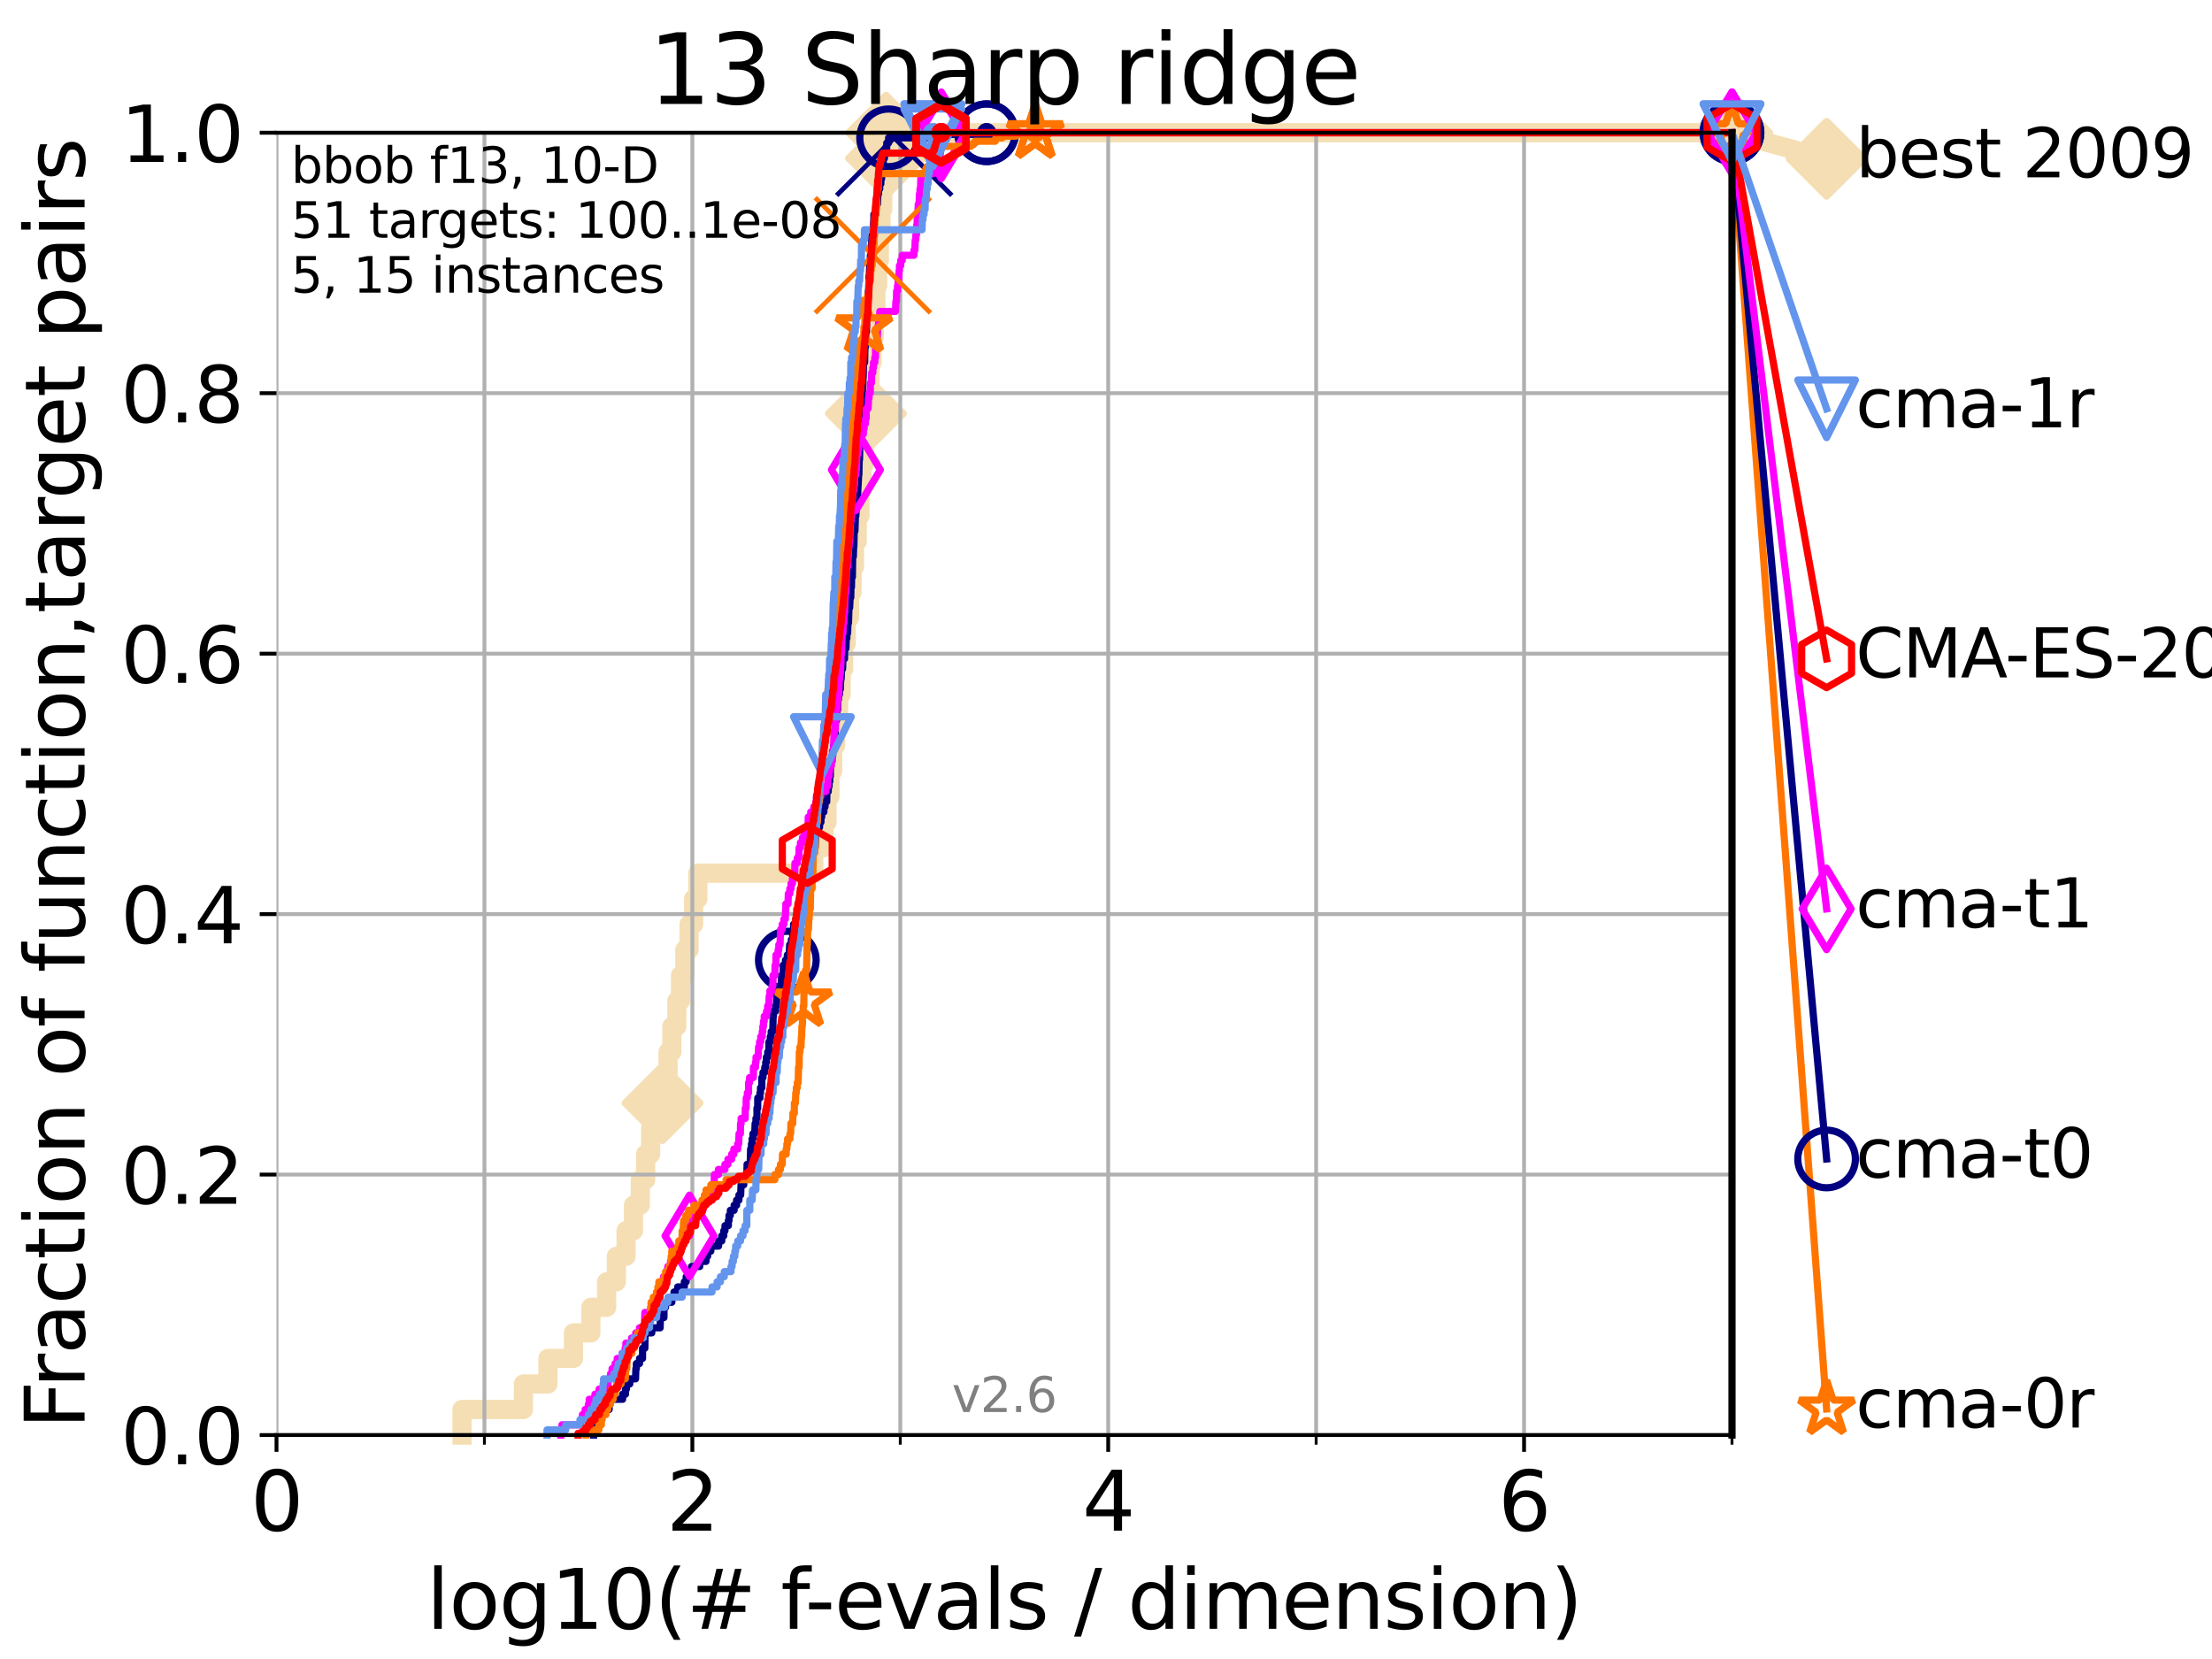 <?xml version="1.0" encoding="utf-8" standalone="no"?>
<!DOCTYPE svg PUBLIC "-//W3C//DTD SVG 1.1//EN"
  "http://www.w3.org/Graphics/SVG/1.1/DTD/svg11.dtd">
<svg xmlns:xlink="http://www.w3.org/1999/xlink" width="460.8pt" height="345.6pt" viewBox="0 0 460.8 345.6" xmlns="http://www.w3.org/2000/svg" version="1.1">
 <defs>
  <style type="text/css">*{stroke-linejoin: round; stroke-linecap: butt}</style>
 </defs>
 <g id="figure_1">
  <g id="patch_1">
   <path d="M 0 345.6 
L 460.8 345.6 
L 460.8 0 
L 0 0 
z
" style="fill: #ffffff"/>
  </g>
  <g id="axes_1">
   <g id="patch_2">
    <path d="M 57.6 298.944 
L 360.806 298.944 
L 360.806 27.648 
L 57.6 27.648 
z
" style="fill: #ffffff"/>
   </g>
   <g id="line2d_1">
    <path d="M 96.241 298.944 
L 96.241 293.624 
L 109.038 293.624 
L 109.038 288.305 
L 114.142 288.305 
L 114.142 282.985 
L 119.46 282.985 
L 119.46 277.666 
L 123.088 277.666 
L 123.088 272.346 
L 126.372 272.346 
L 126.372 267.027 
L 128.398 267.027 
L 128.398 261.707 
L 130.423 261.707 
L 130.423 256.388 
L 131.965 256.388 
L 131.965 251.068 
L 133.39 251.068 
L 133.39 245.749 
L 134.495 245.749 
L 134.495 240.429 
L 135.539 240.429 
L 135.539 235.11 
L 136.809 235.11 
L 136.809 229.79 
L 138.025 229.79 
L 138.025 224.471 
L 139.167 224.471 
L 139.167 219.151 
L 139.962 219.151 
L 139.962 213.832 
L 140.995 213.832 
L 140.995 208.512 
L 141.761 208.512 
L 141.761 203.192 
L 142.662 203.192 
L 142.662 197.873 
L 143.541 197.873 
L 143.541 192.553 
L 144.492 192.553 
L 144.492 187.234 
L 145.38 187.234 
L 145.38 181.914 
L 169.521 181.914 
L 169.521 176.595 
L 171.63 176.595 
L 171.63 171.275 
L 172.28 171.275 
L 172.28 165.956 
L 172.885 165.956 
L 172.885 160.636 
L 173.454 160.636 
L 173.454 155.317 
L 174.073 155.317 
L 174.073 149.997 
L 174.705 149.997 
L 174.705 144.678 
L 175.233 144.678 
L 175.233 139.358 
L 175.748 139.358 
L 175.748 134.039 
L 176.279 134.039 
L 176.279 128.719 
L 176.971 128.719 
L 176.971 123.4 
L 177.495 123.4 
L 177.495 118.08 
L 178.002 118.08 
L 178.002 112.76 
L 178.577 112.76 
L 178.577 107.441 
L 179.144 107.441 
L 179.144 102.121 
L 179.549 102.121 
L 179.549 96.802 
L 180.009 96.802 
L 180.009 91.482 
L 180.376 91.482 
L 180.376 86.163 
L 180.86 86.163 
L 180.86 80.843 
L 181.248 80.843 
L 181.248 75.524 
L 181.669 75.524 
L 181.669 70.204 
L 182.111 70.204 
L 182.111 64.885 
L 182.467 64.885 
L 182.467 59.565 
L 182.821 59.565 
L 182.821 54.246 
L 183.199 54.246 
L 183.199 48.926 
L 183.528 48.926 
L 183.528 43.607 
L 183.899 43.607 
L 183.899 38.287 
L 184.21 38.287 
L 184.21 32.968 
L 184.583 32.968 
L 184.583 27.648 
L 360.806 27.648 
" style="fill: none; stroke: #f5deb3; stroke-width: 4; stroke-linecap: square"/>
   </g>
   <g id="line2d_2">
    <defs>
     <path id="mabeb576f76" d="M -0 7.778 
L 7.778 0 
L 0 -7.778 
L -7.778 -0 
z
" style="stroke: #f5deb3; stroke-width: 1.5; stroke-linejoin: miter"/>
    </defs>
    <g>
     <use xlink:href="#mabeb576f76" x="138.025" y="229.79" style="fill: #f5deb3; stroke: #f5deb3; stroke-width: 1.5; stroke-linejoin: miter"/>
     <use xlink:href="#mabeb576f76" x="180.376" y="86.163" style="fill: #f5deb3; stroke: #f5deb3; stroke-width: 1.5; stroke-linejoin: miter"/>
     <use xlink:href="#mabeb576f76" x="184.583" y="32.968" style="fill: #f5deb3; stroke: #f5deb3; stroke-width: 1.5; stroke-linejoin: miter"/>
     <use xlink:href="#mabeb576f76" x="184.583" y="27.648" style="fill: #f5deb3; stroke: #f5deb3; stroke-width: 1.5; stroke-linejoin: miter"/>
     <use xlink:href="#mabeb576f76" x="360.806" y="27.648" style="fill: #f5deb3; stroke: #f5deb3; stroke-width: 1.5; stroke-linejoin: miter"/>
    </g>
   </g>
   <g id="line2d_3">
    <path style="fill: none; stroke: #f5deb3; stroke-width: 4; stroke-linecap: square"/>
    <g/>
   </g>
   <g id="line2d_4">
    <path d="M 360.806 27.648 
L 380.515 33.074 
" style="fill: none; stroke: #f5deb3; stroke-width: 4; stroke-linecap: square"/>
    <g>
     <use xlink:href="#mabeb576f76" x="360.806" y="27.648" style="fill: #f5deb3; stroke: #f5deb3; stroke-width: 1.5; stroke-linejoin: miter"/>
     <use xlink:href="#mabeb576f76" x="380.515" y="33.074" style="fill: #f5deb3; stroke: #f5deb3; stroke-width: 1.5; stroke-linejoin: miter"/>
    </g>
   </g>
   <g id="matplotlib.axis_1">
    <g id="xtick_1">
     <g id="line2d_5">
      <path d="M 57.6 298.944 
L 57.6 27.648 
" clip-path="url(#p999aaecdbd)" style="fill: none; stroke: #b0b0b0; stroke-width: 0.8; stroke-linecap: square"/>
     </g>
     <g id="line2d_6">
      <defs>
       <path id="mdc3a53b113" d="M 0 0 
L 0 3.5 
" style="stroke: #000000; stroke-width: 0.8"/>
      </defs>
      <g>
       <use xlink:href="#mdc3a53b113" x="57.6" y="298.944" style="stroke: #000000; stroke-width: 0.8"/>
      </g>
     </g>
     <g id="text_1">
      <!-- 0 -->
      <g transform="translate(52.192 318.861)scale(0.17 -0.17)">
       <defs>
        <path id="DejaVuSans-30" d="M 2034 4250 
Q 1547 4250 1301 3770 
Q 1056 3291 1056 2328 
Q 1056 1369 1301 889 
Q 1547 409 2034 409 
Q 2525 409 2770 889 
Q 3016 1369 3016 2328 
Q 3016 3291 2770 3770 
Q 2525 4250 2034 4250 
z
M 2034 4750 
Q 2819 4750 3233 4129 
Q 3647 3509 3647 2328 
Q 3647 1150 3233 529 
Q 2819 -91 2034 -91 
Q 1250 -91 836 529 
Q 422 1150 422 2328 
Q 422 3509 836 4129 
Q 1250 4750 2034 4750 
z
" transform="scale(0.016)"/>
       </defs>
       <use xlink:href="#DejaVuSans-30"/>
      </g>
     </g>
    </g>
    <g id="xtick_2">
     <g id="line2d_7">
      <path d="M 144.23 298.944 
L 144.23 27.648 
" clip-path="url(#p999aaecdbd)" style="fill: none; stroke: #b0b0b0; stroke-width: 0.8; stroke-linecap: square"/>
     </g>
     <g id="line2d_8">
      <g>
       <use xlink:href="#mdc3a53b113" x="144.23" y="298.944" style="stroke: #000000; stroke-width: 0.8"/>
      </g>
     </g>
     <g id="text_2">
      <!-- 2 -->
      <g transform="translate(138.822 318.861)scale(0.17 -0.17)">
       <defs>
        <path id="DejaVuSans-32" d="M 1228 531 
L 3431 531 
L 3431 0 
L 469 0 
L 469 531 
Q 828 903 1448 1529 
Q 2069 2156 2228 2338 
Q 2531 2678 2651 2914 
Q 2772 3150 2772 3378 
Q 2772 3750 2511 3984 
Q 2250 4219 1831 4219 
Q 1534 4219 1204 4116 
Q 875 4013 500 3803 
L 500 4441 
Q 881 4594 1212 4672 
Q 1544 4750 1819 4750 
Q 2544 4750 2975 4387 
Q 3406 4025 3406 3419 
Q 3406 3131 3298 2873 
Q 3191 2616 2906 2266 
Q 2828 2175 2409 1742 
Q 1991 1309 1228 531 
z
" transform="scale(0.016)"/>
       </defs>
       <use xlink:href="#DejaVuSans-32"/>
      </g>
     </g>
    </g>
    <g id="xtick_3">
     <g id="line2d_9">
      <path d="M 230.861 298.944 
L 230.861 27.648 
" clip-path="url(#p999aaecdbd)" style="fill: none; stroke: #b0b0b0; stroke-width: 0.8; stroke-linecap: square"/>
     </g>
     <g id="line2d_10">
      <g>
       <use xlink:href="#mdc3a53b113" x="230.861" y="298.944" style="stroke: #000000; stroke-width: 0.8"/>
      </g>
     </g>
     <g id="text_3">
      <!-- 4 -->
      <g transform="translate(225.453 318.861)scale(0.17 -0.17)">
       <defs>
        <path id="DejaVuSans-34" d="M 2419 4116 
L 825 1625 
L 2419 1625 
L 2419 4116 
z
M 2253 4666 
L 3047 4666 
L 3047 1625 
L 3713 1625 
L 3713 1100 
L 3047 1100 
L 3047 0 
L 2419 0 
L 2419 1100 
L 313 1100 
L 313 1709 
L 2253 4666 
z
" transform="scale(0.016)"/>
       </defs>
       <use xlink:href="#DejaVuSans-34"/>
      </g>
     </g>
    </g>
    <g id="xtick_4">
     <g id="line2d_11">
      <path d="M 317.491 298.944 
L 317.491 27.648 
" clip-path="url(#p999aaecdbd)" style="fill: none; stroke: #b0b0b0; stroke-width: 0.8; stroke-linecap: square"/>
     </g>
     <g id="line2d_12">
      <g>
       <use xlink:href="#mdc3a53b113" x="317.491" y="298.944" style="stroke: #000000; stroke-width: 0.8"/>
      </g>
     </g>
     <g id="text_4">
      <!-- 6 -->
      <g transform="translate(312.083 318.861)scale(0.17 -0.17)">
       <defs>
        <path id="DejaVuSans-36" d="M 2113 2584 
Q 1688 2584 1439 2293 
Q 1191 2003 1191 1497 
Q 1191 994 1439 701 
Q 1688 409 2113 409 
Q 2538 409 2786 701 
Q 3034 994 3034 1497 
Q 3034 2003 2786 2293 
Q 2538 2584 2113 2584 
z
M 3366 4563 
L 3366 3988 
Q 3128 4100 2886 4159 
Q 2644 4219 2406 4219 
Q 1781 4219 1451 3797 
Q 1122 3375 1075 2522 
Q 1259 2794 1537 2939 
Q 1816 3084 2150 3084 
Q 2853 3084 3261 2657 
Q 3669 2231 3669 1497 
Q 3669 778 3244 343 
Q 2819 -91 2113 -91 
Q 1303 -91 875 529 
Q 447 1150 447 2328 
Q 447 3434 972 4092 
Q 1497 4750 2381 4750 
Q 2619 4750 2861 4703 
Q 3103 4656 3366 4563 
z
" transform="scale(0.016)"/>
       </defs>
       <use xlink:href="#DejaVuSans-36"/>
      </g>
     </g>
    </g>
    <g id="xtick_5">
     <g id="line2d_13">
      <path d="M 100.915 298.944 
L 100.915 27.648 
" clip-path="url(#p999aaecdbd)" style="fill: none; stroke: #b0b0b0; stroke-width: 0.8; stroke-linecap: square"/>
     </g>
     <g id="line2d_14">
      <defs>
       <path id="m5e9f177f5f" d="M 0 0 
L 0 2 
" style="stroke: #000000; stroke-width: 0.6"/>
      </defs>
      <g>
       <use xlink:href="#m5e9f177f5f" x="100.915" y="298.944" style="stroke: #000000; stroke-width: 0.6"/>
      </g>
     </g>
    </g>
    <g id="xtick_6">
     <g id="line2d_15">
      <path d="M 187.546 298.944 
L 187.546 27.648 
" clip-path="url(#p999aaecdbd)" style="fill: none; stroke: #b0b0b0; stroke-width: 0.8; stroke-linecap: square"/>
     </g>
     <g id="line2d_16">
      <g>
       <use xlink:href="#m5e9f177f5f" x="187.546" y="298.944" style="stroke: #000000; stroke-width: 0.6"/>
      </g>
     </g>
    </g>
    <g id="xtick_7">
     <g id="line2d_17">
      <path d="M 274.176 298.944 
L 274.176 27.648 
" clip-path="url(#p999aaecdbd)" style="fill: none; stroke: #b0b0b0; stroke-width: 0.8; stroke-linecap: square"/>
     </g>
     <g id="line2d_18">
      <g>
       <use xlink:href="#m5e9f177f5f" x="274.176" y="298.944" style="stroke: #000000; stroke-width: 0.6"/>
      </g>
     </g>
    </g>
    <g id="xtick_8">
     <g id="line2d_19">
      <path d="M 360.806 298.944 
L 360.806 27.648 
" clip-path="url(#p999aaecdbd)" style="fill: none; stroke: #b0b0b0; stroke-width: 0.8; stroke-linecap: square"/>
     </g>
     <g id="line2d_20">
      <g>
       <use xlink:href="#m5e9f177f5f" x="360.806" y="298.944" style="stroke: #000000; stroke-width: 0.6"/>
      </g>
     </g>
    </g>
    <g id="text_5">
     <!-- log10(# f-evals / dimension) -->
     <g transform="translate(88.823 339.314)scale(0.17 -0.17)">
      <defs>
       <path id="DejaVuSans-6c" d="M 603 4863 
L 1178 4863 
L 1178 0 
L 603 0 
L 603 4863 
z
" transform="scale(0.016)"/>
       <path id="DejaVuSans-6f" d="M 1959 3097 
Q 1497 3097 1228 2736 
Q 959 2375 959 1747 
Q 959 1119 1226 758 
Q 1494 397 1959 397 
Q 2419 397 2687 759 
Q 2956 1122 2956 1747 
Q 2956 2369 2687 2733 
Q 2419 3097 1959 3097 
z
M 1959 3584 
Q 2709 3584 3137 3096 
Q 3566 2609 3566 1747 
Q 3566 888 3137 398 
Q 2709 -91 1959 -91 
Q 1206 -91 779 398 
Q 353 888 353 1747 
Q 353 2609 779 3096 
Q 1206 3584 1959 3584 
z
" transform="scale(0.016)"/>
       <path id="DejaVuSans-67" d="M 2906 1791 
Q 2906 2416 2648 2759 
Q 2391 3103 1925 3103 
Q 1463 3103 1205 2759 
Q 947 2416 947 1791 
Q 947 1169 1205 825 
Q 1463 481 1925 481 
Q 2391 481 2648 825 
Q 2906 1169 2906 1791 
z
M 3481 434 
Q 3481 -459 3084 -895 
Q 2688 -1331 1869 -1331 
Q 1566 -1331 1297 -1286 
Q 1028 -1241 775 -1147 
L 775 -588 
Q 1028 -725 1275 -790 
Q 1522 -856 1778 -856 
Q 2344 -856 2625 -561 
Q 2906 -266 2906 331 
L 2906 616 
Q 2728 306 2450 153 
Q 2172 0 1784 0 
Q 1141 0 747 490 
Q 353 981 353 1791 
Q 353 2603 747 3093 
Q 1141 3584 1784 3584 
Q 2172 3584 2450 3431 
Q 2728 3278 2906 2969 
L 2906 3500 
L 3481 3500 
L 3481 434 
z
" transform="scale(0.016)"/>
       <path id="DejaVuSans-31" d="M 794 531 
L 1825 531 
L 1825 4091 
L 703 3866 
L 703 4441 
L 1819 4666 
L 2450 4666 
L 2450 531 
L 3481 531 
L 3481 0 
L 794 0 
L 794 531 
z
" transform="scale(0.016)"/>
       <path id="DejaVuSans-28" d="M 1984 4856 
Q 1566 4138 1362 3434 
Q 1159 2731 1159 2009 
Q 1159 1288 1364 580 
Q 1569 -128 1984 -844 
L 1484 -844 
Q 1016 -109 783 600 
Q 550 1309 550 2009 
Q 550 2706 781 3412 
Q 1013 4119 1484 4856 
L 1984 4856 
z
" transform="scale(0.016)"/>
       <path id="DejaVuSans-23" d="M 3272 2816 
L 2363 2816 
L 2100 1772 
L 3016 1772 
L 3272 2816 
z
M 2803 4594 
L 2478 3297 
L 3391 3297 
L 3719 4594 
L 4219 4594 
L 3897 3297 
L 4872 3297 
L 4872 2816 
L 3775 2816 
L 3519 1772 
L 4513 1772 
L 4513 1294 
L 3397 1294 
L 3072 0 
L 2572 0 
L 2894 1294 
L 1978 1294 
L 1656 0 
L 1153 0 
L 1478 1294 
L 494 1294 
L 494 1772 
L 1594 1772 
L 1856 2816 
L 850 2816 
L 850 3297 
L 1978 3297 
L 2297 4594 
L 2803 4594 
z
" transform="scale(0.016)"/>
       <path id="DejaVuSans-20" transform="scale(0.016)"/>
       <path id="DejaVuSans-66" d="M 2375 4863 
L 2375 4384 
L 1825 4384 
Q 1516 4384 1395 4259 
Q 1275 4134 1275 3809 
L 1275 3500 
L 2222 3500 
L 2222 3053 
L 1275 3053 
L 1275 0 
L 697 0 
L 697 3053 
L 147 3053 
L 147 3500 
L 697 3500 
L 697 3744 
Q 697 4328 969 4595 
Q 1241 4863 1831 4863 
L 2375 4863 
z
" transform="scale(0.016)"/>
       <path id="DejaVuSans-2d" d="M 313 2009 
L 1997 2009 
L 1997 1497 
L 313 1497 
L 313 2009 
z
" transform="scale(0.016)"/>
       <path id="DejaVuSans-65" d="M 3597 1894 
L 3597 1613 
L 953 1613 
Q 991 1019 1311 708 
Q 1631 397 2203 397 
Q 2534 397 2845 478 
Q 3156 559 3463 722 
L 3463 178 
Q 3153 47 2828 -22 
Q 2503 -91 2169 -91 
Q 1331 -91 842 396 
Q 353 884 353 1716 
Q 353 2575 817 3079 
Q 1281 3584 2069 3584 
Q 2775 3584 3186 3129 
Q 3597 2675 3597 1894 
z
M 3022 2063 
Q 3016 2534 2758 2815 
Q 2500 3097 2075 3097 
Q 1594 3097 1305 2825 
Q 1016 2553 972 2059 
L 3022 2063 
z
" transform="scale(0.016)"/>
       <path id="DejaVuSans-76" d="M 191 3500 
L 800 3500 
L 1894 563 
L 2988 3500 
L 3597 3500 
L 2284 0 
L 1503 0 
L 191 3500 
z
" transform="scale(0.016)"/>
       <path id="DejaVuSans-61" d="M 2194 1759 
Q 1497 1759 1228 1600 
Q 959 1441 959 1056 
Q 959 750 1161 570 
Q 1363 391 1709 391 
Q 2188 391 2477 730 
Q 2766 1069 2766 1631 
L 2766 1759 
L 2194 1759 
z
M 3341 1997 
L 3341 0 
L 2766 0 
L 2766 531 
Q 2569 213 2275 61 
Q 1981 -91 1556 -91 
Q 1019 -91 701 211 
Q 384 513 384 1019 
Q 384 1609 779 1909 
Q 1175 2209 1959 2209 
L 2766 2209 
L 2766 2266 
Q 2766 2663 2505 2880 
Q 2244 3097 1772 3097 
Q 1472 3097 1187 3025 
Q 903 2953 641 2809 
L 641 3341 
Q 956 3463 1253 3523 
Q 1550 3584 1831 3584 
Q 2591 3584 2966 3190 
Q 3341 2797 3341 1997 
z
" transform="scale(0.016)"/>
       <path id="DejaVuSans-73" d="M 2834 3397 
L 2834 2853 
Q 2591 2978 2328 3040 
Q 2066 3103 1784 3103 
Q 1356 3103 1142 2972 
Q 928 2841 928 2578 
Q 928 2378 1081 2264 
Q 1234 2150 1697 2047 
L 1894 2003 
Q 2506 1872 2764 1633 
Q 3022 1394 3022 966 
Q 3022 478 2636 193 
Q 2250 -91 1575 -91 
Q 1294 -91 989 -36 
Q 684 19 347 128 
L 347 722 
Q 666 556 975 473 
Q 1284 391 1588 391 
Q 1994 391 2212 530 
Q 2431 669 2431 922 
Q 2431 1156 2273 1281 
Q 2116 1406 1581 1522 
L 1381 1569 
Q 847 1681 609 1914 
Q 372 2147 372 2553 
Q 372 3047 722 3315 
Q 1072 3584 1716 3584 
Q 2034 3584 2315 3537 
Q 2597 3491 2834 3397 
z
" transform="scale(0.016)"/>
       <path id="DejaVuSans-2f" d="M 1625 4666 
L 2156 4666 
L 531 -594 
L 0 -594 
L 1625 4666 
z
" transform="scale(0.016)"/>
       <path id="DejaVuSans-64" d="M 2906 2969 
L 2906 4863 
L 3481 4863 
L 3481 0 
L 2906 0 
L 2906 525 
Q 2725 213 2448 61 
Q 2172 -91 1784 -91 
Q 1150 -91 751 415 
Q 353 922 353 1747 
Q 353 2572 751 3078 
Q 1150 3584 1784 3584 
Q 2172 3584 2448 3432 
Q 2725 3281 2906 2969 
z
M 947 1747 
Q 947 1113 1208 752 
Q 1469 391 1925 391 
Q 2381 391 2643 752 
Q 2906 1113 2906 1747 
Q 2906 2381 2643 2742 
Q 2381 3103 1925 3103 
Q 1469 3103 1208 2742 
Q 947 2381 947 1747 
z
" transform="scale(0.016)"/>
       <path id="DejaVuSans-69" d="M 603 3500 
L 1178 3500 
L 1178 0 
L 603 0 
L 603 3500 
z
M 603 4863 
L 1178 4863 
L 1178 4134 
L 603 4134 
L 603 4863 
z
" transform="scale(0.016)"/>
       <path id="DejaVuSans-6d" d="M 3328 2828 
Q 3544 3216 3844 3400 
Q 4144 3584 4550 3584 
Q 5097 3584 5394 3201 
Q 5691 2819 5691 2113 
L 5691 0 
L 5113 0 
L 5113 2094 
Q 5113 2597 4934 2840 
Q 4756 3084 4391 3084 
Q 3944 3084 3684 2787 
Q 3425 2491 3425 1978 
L 3425 0 
L 2847 0 
L 2847 2094 
Q 2847 2600 2669 2842 
Q 2491 3084 2119 3084 
Q 1678 3084 1418 2786 
Q 1159 2488 1159 1978 
L 1159 0 
L 581 0 
L 581 3500 
L 1159 3500 
L 1159 2956 
Q 1356 3278 1631 3431 
Q 1906 3584 2284 3584 
Q 2666 3584 2933 3390 
Q 3200 3197 3328 2828 
z
" transform="scale(0.016)"/>
       <path id="DejaVuSans-6e" d="M 3513 2113 
L 3513 0 
L 2938 0 
L 2938 2094 
Q 2938 2591 2744 2837 
Q 2550 3084 2163 3084 
Q 1697 3084 1428 2787 
Q 1159 2491 1159 1978 
L 1159 0 
L 581 0 
L 581 3500 
L 1159 3500 
L 1159 2956 
Q 1366 3272 1645 3428 
Q 1925 3584 2291 3584 
Q 2894 3584 3203 3211 
Q 3513 2838 3513 2113 
z
" transform="scale(0.016)"/>
       <path id="DejaVuSans-29" d="M 513 4856 
L 1013 4856 
Q 1481 4119 1714 3412 
Q 1947 2706 1947 2009 
Q 1947 1309 1714 600 
Q 1481 -109 1013 -844 
L 513 -844 
Q 928 -128 1133 580 
Q 1338 1288 1338 2009 
Q 1338 2731 1133 3434 
Q 928 4138 513 4856 
z
" transform="scale(0.016)"/>
      </defs>
      <use xlink:href="#DejaVuSans-6c"/>
      <use xlink:href="#DejaVuSans-6f" x="27.783"/>
      <use xlink:href="#DejaVuSans-67" x="88.965"/>
      <use xlink:href="#DejaVuSans-31" x="152.441"/>
      <use xlink:href="#DejaVuSans-30" x="216.064"/>
      <use xlink:href="#DejaVuSans-28" x="279.688"/>
      <use xlink:href="#DejaVuSans-23" x="318.701"/>
      <use xlink:href="#DejaVuSans-20" x="402.49"/>
      <use xlink:href="#DejaVuSans-66" x="434.277"/>
      <use xlink:href="#DejaVuSans-2d" x="463.982"/>
      <use xlink:href="#DejaVuSans-65" x="500.066"/>
      <use xlink:href="#DejaVuSans-76" x="561.59"/>
      <use xlink:href="#DejaVuSans-61" x="620.77"/>
      <use xlink:href="#DejaVuSans-6c" x="682.049"/>
      <use xlink:href="#DejaVuSans-73" x="709.832"/>
      <use xlink:href="#DejaVuSans-20" x="761.932"/>
      <use xlink:href="#DejaVuSans-2f" x="793.719"/>
      <use xlink:href="#DejaVuSans-20" x="827.41"/>
      <use xlink:href="#DejaVuSans-64" x="859.197"/>
      <use xlink:href="#DejaVuSans-69" x="922.674"/>
      <use xlink:href="#DejaVuSans-6d" x="950.457"/>
      <use xlink:href="#DejaVuSans-65" x="1047.869"/>
      <use xlink:href="#DejaVuSans-6e" x="1109.393"/>
      <use xlink:href="#DejaVuSans-73" x="1172.771"/>
      <use xlink:href="#DejaVuSans-69" x="1224.871"/>
      <use xlink:href="#DejaVuSans-6f" x="1252.654"/>
      <use xlink:href="#DejaVuSans-6e" x="1313.836"/>
      <use xlink:href="#DejaVuSans-29" x="1377.215"/>
     </g>
    </g>
   </g>
   <g id="matplotlib.axis_2">
    <g id="ytick_1">
     <g id="line2d_21">
      <path d="M 57.6 298.944 
L 360.806 298.944 
" clip-path="url(#p999aaecdbd)" style="fill: none; stroke: #b0b0b0; stroke-width: 0.8; stroke-linecap: square"/>
     </g>
     <g id="line2d_22">
      <defs>
       <path id="m2949d0a098" d="M 0 0 
L -3.5 0 
" style="stroke: #000000; stroke-width: 0.8"/>
      </defs>
      <g>
       <use xlink:href="#m2949d0a098" x="57.6" y="298.944" style="stroke: #000000; stroke-width: 0.8"/>
      </g>
     </g>
     <g id="text_6">
      <!-- 0.0 -->
      <g transform="translate(25.155 305.023)scale(0.16 -0.16)">
       <defs>
        <path id="DejaVuSans-2e" d="M 684 794 
L 1344 794 
L 1344 0 
L 684 0 
L 684 794 
z
" transform="scale(0.016)"/>
       </defs>
       <use xlink:href="#DejaVuSans-30"/>
       <use xlink:href="#DejaVuSans-2e" x="63.623"/>
       <use xlink:href="#DejaVuSans-30" x="95.41"/>
      </g>
     </g>
    </g>
    <g id="ytick_2">
     <g id="line2d_23">
      <path d="M 57.6 244.685 
L 360.806 244.685 
" clip-path="url(#p999aaecdbd)" style="fill: none; stroke: #b0b0b0; stroke-width: 0.8; stroke-linecap: square"/>
     </g>
     <g id="line2d_24">
      <g>
       <use xlink:href="#m2949d0a098" x="57.6" y="244.685" style="stroke: #000000; stroke-width: 0.8"/>
      </g>
     </g>
     <g id="text_7">
      <!-- 0.2 -->
      <g transform="translate(25.155 250.764)scale(0.16 -0.16)">
       <use xlink:href="#DejaVuSans-30"/>
       <use xlink:href="#DejaVuSans-2e" x="63.623"/>
       <use xlink:href="#DejaVuSans-32" x="95.41"/>
      </g>
     </g>
    </g>
    <g id="ytick_3">
     <g id="line2d_25">
      <path d="M 57.6 190.426 
L 360.806 190.426 
" clip-path="url(#p999aaecdbd)" style="fill: none; stroke: #b0b0b0; stroke-width: 0.8; stroke-linecap: square"/>
     </g>
     <g id="line2d_26">
      <g>
       <use xlink:href="#m2949d0a098" x="57.6" y="190.426" style="stroke: #000000; stroke-width: 0.8"/>
      </g>
     </g>
     <g id="text_8">
      <!-- 0.4 -->
      <g transform="translate(25.155 196.504)scale(0.16 -0.16)">
       <use xlink:href="#DejaVuSans-30"/>
       <use xlink:href="#DejaVuSans-2e" x="63.623"/>
       <use xlink:href="#DejaVuSans-34" x="95.41"/>
      </g>
     </g>
    </g>
    <g id="ytick_4">
     <g id="line2d_27">
      <path d="M 57.6 136.166 
L 360.806 136.166 
" clip-path="url(#p999aaecdbd)" style="fill: none; stroke: #b0b0b0; stroke-width: 0.8; stroke-linecap: square"/>
     </g>
     <g id="line2d_28">
      <g>
       <use xlink:href="#m2949d0a098" x="57.6" y="136.166" style="stroke: #000000; stroke-width: 0.8"/>
      </g>
     </g>
     <g id="text_9">
      <!-- 0.6 -->
      <g transform="translate(25.155 142.245)scale(0.16 -0.16)">
       <use xlink:href="#DejaVuSans-30"/>
       <use xlink:href="#DejaVuSans-2e" x="63.623"/>
       <use xlink:href="#DejaVuSans-36" x="95.41"/>
      </g>
     </g>
    </g>
    <g id="ytick_5">
     <g id="line2d_29">
      <path d="M 57.6 81.907 
L 360.806 81.907 
" clip-path="url(#p999aaecdbd)" style="fill: none; stroke: #b0b0b0; stroke-width: 0.8; stroke-linecap: square"/>
     </g>
     <g id="line2d_30">
      <g>
       <use xlink:href="#m2949d0a098" x="57.6" y="81.907" style="stroke: #000000; stroke-width: 0.8"/>
      </g>
     </g>
     <g id="text_10">
      <!-- 0.8 -->
      <g transform="translate(25.155 87.986)scale(0.16 -0.16)">
       <defs>
        <path id="DejaVuSans-38" d="M 2034 2216 
Q 1584 2216 1326 1975 
Q 1069 1734 1069 1313 
Q 1069 891 1326 650 
Q 1584 409 2034 409 
Q 2484 409 2743 651 
Q 3003 894 3003 1313 
Q 3003 1734 2745 1975 
Q 2488 2216 2034 2216 
z
M 1403 2484 
Q 997 2584 770 2862 
Q 544 3141 544 3541 
Q 544 4100 942 4425 
Q 1341 4750 2034 4750 
Q 2731 4750 3128 4425 
Q 3525 4100 3525 3541 
Q 3525 3141 3298 2862 
Q 3072 2584 2669 2484 
Q 3125 2378 3379 2068 
Q 3634 1759 3634 1313 
Q 3634 634 3220 271 
Q 2806 -91 2034 -91 
Q 1263 -91 848 271 
Q 434 634 434 1313 
Q 434 1759 690 2068 
Q 947 2378 1403 2484 
z
M 1172 3481 
Q 1172 3119 1398 2916 
Q 1625 2713 2034 2713 
Q 2441 2713 2670 2916 
Q 2900 3119 2900 3481 
Q 2900 3844 2670 4047 
Q 2441 4250 2034 4250 
Q 1625 4250 1398 4047 
Q 1172 3844 1172 3481 
z
" transform="scale(0.016)"/>
       </defs>
       <use xlink:href="#DejaVuSans-30"/>
       <use xlink:href="#DejaVuSans-2e" x="63.623"/>
       <use xlink:href="#DejaVuSans-38" x="95.41"/>
      </g>
     </g>
    </g>
    <g id="ytick_6">
     <g id="line2d_31">
      <path d="M 57.6 27.648 
L 360.806 27.648 
" clip-path="url(#p999aaecdbd)" style="fill: none; stroke: #b0b0b0; stroke-width: 0.8; stroke-linecap: square"/>
     </g>
     <g id="line2d_32">
      <g>
       <use xlink:href="#m2949d0a098" x="57.6" y="27.648" style="stroke: #000000; stroke-width: 0.8"/>
      </g>
     </g>
     <g id="text_11">
      <!-- 1.0 -->
      <g transform="translate(25.155 33.727)scale(0.16 -0.16)">
       <use xlink:href="#DejaVuSans-31"/>
       <use xlink:href="#DejaVuSans-2e" x="63.623"/>
       <use xlink:href="#DejaVuSans-30" x="95.41"/>
      </g>
     </g>
    </g>
    <g id="text_12">
     <!-- Fraction of function,target pairs -->
     <g transform="translate(17.62 297.681)rotate(-90)scale(0.17 -0.17)">
      <defs>
       <path id="DejaVuSans-46" d="M 628 4666 
L 3309 4666 
L 3309 4134 
L 1259 4134 
L 1259 2759 
L 3109 2759 
L 3109 2228 
L 1259 2228 
L 1259 0 
L 628 0 
L 628 4666 
z
" transform="scale(0.016)"/>
       <path id="DejaVuSans-72" d="M 2631 2963 
Q 2534 3019 2420 3045 
Q 2306 3072 2169 3072 
Q 1681 3072 1420 2755 
Q 1159 2438 1159 1844 
L 1159 0 
L 581 0 
L 581 3500 
L 1159 3500 
L 1159 2956 
Q 1341 3275 1631 3429 
Q 1922 3584 2338 3584 
Q 2397 3584 2469 3576 
Q 2541 3569 2628 3553 
L 2631 2963 
z
" transform="scale(0.016)"/>
       <path id="DejaVuSans-63" d="M 3122 3366 
L 3122 2828 
Q 2878 2963 2633 3030 
Q 2388 3097 2138 3097 
Q 1578 3097 1268 2742 
Q 959 2388 959 1747 
Q 959 1106 1268 751 
Q 1578 397 2138 397 
Q 2388 397 2633 464 
Q 2878 531 3122 666 
L 3122 134 
Q 2881 22 2623 -34 
Q 2366 -91 2075 -91 
Q 1284 -91 818 406 
Q 353 903 353 1747 
Q 353 2603 823 3093 
Q 1294 3584 2113 3584 
Q 2378 3584 2631 3529 
Q 2884 3475 3122 3366 
z
" transform="scale(0.016)"/>
       <path id="DejaVuSans-74" d="M 1172 4494 
L 1172 3500 
L 2356 3500 
L 2356 3053 
L 1172 3053 
L 1172 1153 
Q 1172 725 1289 603 
Q 1406 481 1766 481 
L 2356 481 
L 2356 0 
L 1766 0 
Q 1100 0 847 248 
Q 594 497 594 1153 
L 594 3053 
L 172 3053 
L 172 3500 
L 594 3500 
L 594 4494 
L 1172 4494 
z
" transform="scale(0.016)"/>
       <path id="DejaVuSans-75" d="M 544 1381 
L 544 3500 
L 1119 3500 
L 1119 1403 
Q 1119 906 1312 657 
Q 1506 409 1894 409 
Q 2359 409 2629 706 
Q 2900 1003 2900 1516 
L 2900 3500 
L 3475 3500 
L 3475 0 
L 2900 0 
L 2900 538 
Q 2691 219 2414 64 
Q 2138 -91 1772 -91 
Q 1169 -91 856 284 
Q 544 659 544 1381 
z
M 1991 3584 
L 1991 3584 
z
" transform="scale(0.016)"/>
       <path id="DejaVuSans-2c" d="M 750 794 
L 1409 794 
L 1409 256 
L 897 -744 
L 494 -744 
L 750 256 
L 750 794 
z
" transform="scale(0.016)"/>
       <path id="DejaVuSans-70" d="M 1159 525 
L 1159 -1331 
L 581 -1331 
L 581 3500 
L 1159 3500 
L 1159 2969 
Q 1341 3281 1617 3432 
Q 1894 3584 2278 3584 
Q 2916 3584 3314 3078 
Q 3713 2572 3713 1747 
Q 3713 922 3314 415 
Q 2916 -91 2278 -91 
Q 1894 -91 1617 61 
Q 1341 213 1159 525 
z
M 3116 1747 
Q 3116 2381 2855 2742 
Q 2594 3103 2138 3103 
Q 1681 3103 1420 2742 
Q 1159 2381 1159 1747 
Q 1159 1113 1420 752 
Q 1681 391 2138 391 
Q 2594 391 2855 752 
Q 3116 1113 3116 1747 
z
" transform="scale(0.016)"/>
      </defs>
      <use xlink:href="#DejaVuSans-46"/>
      <use xlink:href="#DejaVuSans-72" x="50.27"/>
      <use xlink:href="#DejaVuSans-61" x="91.383"/>
      <use xlink:href="#DejaVuSans-63" x="152.662"/>
      <use xlink:href="#DejaVuSans-74" x="207.643"/>
      <use xlink:href="#DejaVuSans-69" x="246.852"/>
      <use xlink:href="#DejaVuSans-6f" x="274.635"/>
      <use xlink:href="#DejaVuSans-6e" x="335.816"/>
      <use xlink:href="#DejaVuSans-20" x="399.195"/>
      <use xlink:href="#DejaVuSans-6f" x="430.982"/>
      <use xlink:href="#DejaVuSans-66" x="492.164"/>
      <use xlink:href="#DejaVuSans-20" x="527.369"/>
      <use xlink:href="#DejaVuSans-66" x="559.156"/>
      <use xlink:href="#DejaVuSans-75" x="594.361"/>
      <use xlink:href="#DejaVuSans-6e" x="657.74"/>
      <use xlink:href="#DejaVuSans-63" x="721.119"/>
      <use xlink:href="#DejaVuSans-74" x="776.1"/>
      <use xlink:href="#DejaVuSans-69" x="815.309"/>
      <use xlink:href="#DejaVuSans-6f" x="843.092"/>
      <use xlink:href="#DejaVuSans-6e" x="904.273"/>
      <use xlink:href="#DejaVuSans-2c" x="967.652"/>
      <use xlink:href="#DejaVuSans-74" x="999.439"/>
      <use xlink:href="#DejaVuSans-61" x="1038.648"/>
      <use xlink:href="#DejaVuSans-72" x="1099.928"/>
      <use xlink:href="#DejaVuSans-67" x="1139.291"/>
      <use xlink:href="#DejaVuSans-65" x="1202.768"/>
      <use xlink:href="#DejaVuSans-74" x="1264.291"/>
      <use xlink:href="#DejaVuSans-20" x="1303.5"/>
      <use xlink:href="#DejaVuSans-70" x="1335.287"/>
      <use xlink:href="#DejaVuSans-61" x="1398.764"/>
      <use xlink:href="#DejaVuSans-69" x="1460.043"/>
      <use xlink:href="#DejaVuSans-72" x="1487.826"/>
      <use xlink:href="#DejaVuSans-73" x="1528.939"/>
     </g>
    </g>
   </g>
   <g id="line2d_33">
    <defs>
     <path id="m8484207c92" d="M 0 1.5 
C 0.398 1.5 0.779 1.342 1.061 1.061 
C 1.342 0.779 1.5 0.398 1.5 0 
C 1.5 -0.398 1.342 -0.779 1.061 -1.061 
C 0.779 -1.342 0.398 -1.5 0 -1.5 
C -0.398 -1.5 -0.779 -1.342 -1.061 -1.061 
C -1.342 -0.779 -1.5 -0.398 -1.5 0 
C -1.5 0.398 -1.342 0.779 -1.061 1.061 
C -0.779 1.342 -0.398 1.5 0 1.5 
z
" style="stroke: #f5deb3"/>
    </defs>
    <g>
     <use xlink:href="#m8484207c92" x="184.583" y="27.648" style="fill: #f5deb3; stroke: #f5deb3"/>
     <use xlink:href="#m8484207c92" x="184.583" y="27.648" style="fill: #f5deb3; stroke: #f5deb3"/>
    </g>
   </g>
   <g id="line2d_34">
    <defs>
     <path id="mf38e1017f2" d="M 0 1.5 
C 0.398 1.5 0.779 1.342 1.061 1.061 
C 1.342 0.779 1.5 0.398 1.5 0 
C 1.5 -0.398 1.342 -0.779 1.061 -1.061 
C 0.779 -1.342 0.398 -1.5 0 -1.5 
C -0.398 -1.5 -0.779 -1.342 -1.061 -1.061 
C -1.342 -0.779 -1.5 -0.398 -1.5 0 
C -1.5 0.398 -1.342 0.779 -1.061 1.061 
C -0.779 1.342 -0.398 1.5 0 1.5 
z
" style="stroke: #000080"/>
    </defs>
    <g>
     <use xlink:href="#mf38e1017f2" x="205.53" y="27.648" style="fill: #000080; stroke: #000080"/>
     <use xlink:href="#mf38e1017f2" x="205.53" y="27.648" style="fill: #000080; stroke: #000080"/>
    </g>
   </g>
   <g id="line2d_35">
    <path d="M 123.658 298.944 
L 123.658 297.88 
L 124.156 297.88 
L 124.156 296.816 
L 124.589 296.816 
L 124.589 295.752 
L 125.271 295.752 
L 125.271 294.688 
L 125.679 294.688 
L 125.679 293.624 
L 126.899 293.624 
L 126.899 292.561 
L 127.087 292.561 
L 127.087 291.497 
L 129.704 291.497 
L 129.704 290.433 
L 130.305 290.433 
L 130.305 289.369 
L 130.502 289.369 
L 130.502 288.305 
L 131.191 288.305 
L 131.191 287.241 
L 132.394 287.241 
L 132.464 285.113 
L 132.569 285.113 
L 132.569 284.049 
L 133.222 284.049 
L 133.222 282.985 
L 133.853 282.985 
L 133.853 280.858 
L 134.337 280.858 
L 134.4 277.666 
L 135.776 277.666 
L 135.776 276.602 
L 137.521 276.602 
L 137.574 274.474 
L 138.31 274.474 
L 138.336 272.346 
L 138.642 272.346 
L 138.642 271.282 
L 139.962 271.282 
L 139.962 270.219 
L 140.405 270.219 
L 140.405 269.155 
L 141.173 269.155 
L 141.173 268.091 
L 142.559 268.091 
L 142.559 267.027 
L 142.946 267.027 
L 142.946 265.963 
L 143.482 265.963 
L 143.482 264.899 
L 144.06 264.899 
L 144.06 263.835 
L 145.765 263.835 
L 145.765 262.771 
L 147.071 262.771 
L 147.071 261.707 
L 147.408 261.707 
L 147.408 260.643 
L 148.079 260.643 
L 148.079 259.579 
L 149.694 259.579 
L 149.694 258.516 
L 150.357 258.516 
L 150.357 257.452 
L 150.774 257.452 
L 150.774 256.388 
L 151.024 256.388 
L 151.024 255.324 
L 151.732 255.324 
L 151.732 254.26 
L 151.87 254.26 
L 151.87 253.196 
L 152.144 253.196 
L 152.144 252.132 
L 152.93 252.132 
L 152.93 251.068 
L 153.444 251.068 
L 153.444 250.004 
L 153.934 250.004 
L 153.934 248.94 
L 154.29 248.94 
L 154.378 246.813 
L 154.94 246.813 
L 154.94 245.749 
L 155.361 245.749 
L 155.361 244.685 
L 155.588 244.685 
L 155.629 242.557 
L 156.275 242.557 
L 156.364 239.365 
L 156.541 239.365 
L 156.541 238.301 
L 156.677 238.301 
L 156.677 237.237 
L 156.851 237.237 
L 156.851 236.174 
L 157.222 236.174 
L 157.307 234.046 
L 157.475 234.046 
L 157.475 232.982 
L 157.688 232.982 
L 157.688 230.854 
L 157.844 230.854 
L 157.853 228.726 
L 158.312 228.726 
L 158.312 227.662 
L 158.428 227.662 
L 158.428 226.598 
L 158.709 226.598 
L 158.709 224.471 
L 158.942 224.471 
L 158.942 223.407 
L 159.317 223.407 
L 159.317 222.343 
L 159.51 222.343 
L 159.51 221.279 
L 159.652 221.279 
L 159.652 220.215 
L 159.923 220.215 
L 159.923 219.151 
L 160.183 219.151 
L 160.191 217.023 
L 160.471 217.023 
L 160.471 215.959 
L 160.652 215.959 
L 160.652 214.895 
L 160.987 214.895 
L 161.056 211.704 
L 161.126 211.704 
L 161.126 210.64 
L 161.58 210.64 
L 161.58 209.576 
L 161.736 209.576 
L 161.825 207.448 
L 161.862 207.448 
L 161.862 206.384 
L 162.521 206.384 
L 162.521 205.32 
L 162.712 205.32 
L 162.81 203.192 
L 163.144 203.192 
L 163.157 201.065 
L 163.626 201.065 
L 163.626 200.001 
L 164.018 200.001 
L 164.018 198.937 
L 164.401 198.937 
L 164.498 196.809 
L 164.847 196.809 
L 164.847 195.745 
L 165.14 195.745 
L 165.14 194.681 
L 165.288 194.681 
L 165.319 192.553 
L 165.755 192.553 
L 165.755 191.49 
L 166.046 191.49 
L 166.046 190.426 
L 166.234 190.426 
L 166.234 189.362 
L 166.368 189.362 
L 166.368 188.298 
L 166.599 188.298 
L 166.599 187.234 
L 166.939 187.234 
L 166.939 186.17 
L 167.157 186.17 
L 167.207 184.042 
L 167.45 184.042 
L 167.45 182.978 
L 167.931 182.978 
L 167.931 181.914 
L 168.264 181.914 
L 168.264 180.85 
L 168.41 180.85 
L 168.41 179.787 
L 168.674 179.787 
L 168.674 178.723 
L 168.979 178.723 
L 168.979 177.659 
L 169.235 177.659 
L 169.235 176.595 
L 169.804 176.595 
L 169.905 173.403 
L 170.482 173.403 
L 170.482 172.339 
L 170.727 172.339 
L 170.727 171.275 
L 171.015 171.275 
L 171.015 170.211 
L 171.168 170.211 
L 171.168 169.147 
L 171.625 169.147 
L 171.625 168.084 
L 171.865 168.084 
L 171.865 167.02 
L 172.225 167.02 
L 172.263 164.892 
L 172.541 164.892 
L 172.541 163.828 
L 172.716 163.828 
L 172.716 162.764 
L 172.856 162.764 
L 172.856 161.7 
L 172.971 161.7 
L 172.991 159.572 
L 173.109 159.572 
L 173.109 158.508 
L 173.294 158.508 
L 173.294 157.445 
L 173.47 157.445 
L 173.47 156.381 
L 173.664 156.381 
L 173.664 155.317 
L 173.805 155.317 
L 173.832 153.189 
L 173.964 153.189 
L 174.061 149.997 
L 174.302 149.997 
L 174.314 147.869 
L 174.491 147.869 
L 174.518 145.742 
L 174.66 145.742 
L 174.66 144.678 
L 174.875 144.678 
L 174.875 143.614 
L 175.052 143.614 
L 175.143 141.486 
L 175.226 141.486 
L 175.316 139.358 
L 175.528 139.358 
L 175.595 137.23 
L 175.93 137.23 
L 175.937 135.102 
L 176.221 135.102 
L 176.293 132.975 
L 176.419 132.975 
L 176.419 131.911 
L 176.571 131.911 
L 176.645 129.783 
L 176.756 129.783 
L 176.855 126.591 
L 176.994 126.591 
L 177.103 124.463 
L 177.23 124.463 
L 177.269 122.336 
L 177.37 122.336 
L 177.405 120.208 
L 177.563 120.208 
L 177.626 115.952 
L 177.763 115.952 
L 177.829 113.824 
L 177.88 113.824 
L 177.949 110.633 
L 178.099 110.633 
L 178.201 107.441 
L 178.29 107.441 
L 178.392 105.313 
L 178.498 105.313 
L 178.529 103.185 
L 178.653 103.185 
L 178.752 101.058 
L 178.767 101.058 
L 178.869 98.93 
L 178.911 98.93 
L 178.985 95.738 
L 179.047 95.738 
L 179.118 92.546 
L 179.215 92.546 
L 179.305 89.355 
L 179.427 89.355 
L 179.529 86.163 
L 179.56 86.163 
L 179.629 81.907 
L 179.678 81.907 
L 179.783 78.715 
L 179.806 78.715 
L 179.908 75.524 
L 180.116 75.524 
L 180.171 72.332 
L 180.28 72.332 
L 180.351 69.14 
L 180.492 69.14 
L 180.535 64.885 
L 180.644 64.885 
L 180.717 62.757 
L 180.79 62.757 
L 180.9 60.629 
L 180.946 60.629 
L 181.05 57.437 
L 181.09 57.437 
L 181.18 55.31 
L 181.216 55.31 
L 181.324 53.182 
L 181.416 53.182 
L 181.499 51.054 
L 181.561 51.054 
L 181.654 48.926 
L 181.797 48.926 
L 181.797 47.862 
L 181.927 47.862 
L 182.026 45.734 
L 182.043 45.734 
L 182.043 44.67 
L 182.437 44.67 
L 182.519 42.543 
L 182.785 42.543 
L 182.889 40.415 
L 183.006 40.415 
L 183.006 39.351 
L 183.258 39.351 
L 183.258 38.287 
L 183.495 38.287 
L 183.495 37.223 
L 183.658 37.223 
L 183.658 36.159 
L 183.783 36.159 
L 183.783 35.095 
L 183.925 35.095 
L 184.031 32.968 
L 184.252 32.968 
L 184.252 31.904 
L 184.426 31.904 
L 184.426 30.84 
L 184.726 30.84 
L 184.726 29.776 
L 185.111 29.776 
L 185.111 28.712 
L 196.959 28.712 
L 196.959 28.357 
L 197.15 28.357 
L 197.15 28.003 
L 205.53 28.003 
L 205.53 27.648 
L 360.806 27.648 
L 360.806 27.648 
" style="fill: none; stroke: #000080; stroke-width: 1.5; stroke-linecap: square"/>
   </g>
   <g id="line2d_36">
    <defs>
     <path id="m72743986ed" d="M 0 6 
C 1.591 6 3.117 5.368 4.243 4.243 
C 5.368 3.117 6 1.591 6 0 
C 6 -1.591 5.368 -3.117 4.243 -4.243 
C 3.117 -5.368 1.591 -6 0 -6 
C -1.591 -6 -3.117 -5.368 -4.243 -4.243 
C -5.368 -3.117 -6 -1.591 -6 0 
C -6 1.591 -5.368 3.117 -4.243 4.243 
C -3.117 5.368 -1.591 6 0 6 
z
" style="stroke: #000080; stroke-width: 1.5"/>
    </defs>
    <g>
     <use xlink:href="#m72743986ed" x="164.018" y="200.001" style="fill-opacity: 0; stroke: #000080; stroke-width: 1.5"/>
     <use xlink:href="#m72743986ed" x="185.111" y="28.712" style="fill-opacity: 0; stroke: #000080; stroke-width: 1.5"/>
     <use xlink:href="#m72743986ed" x="205.53" y="27.648" style="fill-opacity: 0; stroke: #000080; stroke-width: 1.5"/>
     <use xlink:href="#m72743986ed" x="205.53" y="27.648" style="fill-opacity: 0; stroke: #000080; stroke-width: 1.5"/>
     <use xlink:href="#m72743986ed" x="360.806" y="27.648" style="fill-opacity: 0; stroke: #000080; stroke-width: 1.5"/>
    </g>
   </g>
   <g id="line2d_37">
    <path style="fill: none; stroke: #000080; stroke-width: 1.5; stroke-linecap: square"/>
    <g/>
   </g>
   <g id="line2d_38">
    <path d="M 186.283 28.712 
" clip-path="url(#p999aaecdbd)" style="fill: none; stroke: #000080; stroke-width: 1.5; stroke-linecap: square"/>
    <defs>
     <path id="m0b1093ba19" d="M -12 12 
L 12 -12 
M -12 -12 
L 12 12 
" style="stroke: #000080"/>
    </defs>
    <g clip-path="url(#p999aaecdbd)">
     <use xlink:href="#m0b1093ba19" x="186.283" y="28.712" style="fill: #000080; stroke: #000080"/>
    </g>
   </g>
   <g id="line2d_39">
    <defs>
     <path id="mee2c1aca41" d="M 0 1.5 
C 0.398 1.5 0.779 1.342 1.061 1.061 
C 1.342 0.779 1.5 0.398 1.5 0 
C 1.5 -0.398 1.342 -0.779 1.061 -1.061 
C 0.779 -1.342 0.398 -1.5 0 -1.5 
C -0.398 -1.5 -0.779 -1.342 -1.061 -1.061 
C -1.342 -0.779 -1.5 -0.398 -1.5 0 
C -1.5 0.398 -1.342 0.779 -1.061 1.061 
C -0.779 1.342 -0.398 1.5 0 1.5 
z
" style="stroke: #ff00ff"/>
    </defs>
    <g>
     <use xlink:href="#mee2c1aca41" x="196.092" y="27.648" style="fill: #ff00ff; stroke: #ff00ff"/>
     <use xlink:href="#mee2c1aca41" x="196.092" y="27.648" style="fill: #ff00ff; stroke: #ff00ff"/>
    </g>
   </g>
   <g id="line2d_40">
    <path d="M 116.827 298.944 
L 116.827 297.88 
L 117.068 297.88 
L 117.068 296.816 
L 120.944 296.816 
L 120.944 295.752 
L 121.329 295.752 
L 121.329 294.688 
L 121.893 294.688 
L 121.893 293.624 
L 122.559 293.624 
L 122.559 292.561 
L 122.737 292.561 
L 122.737 291.497 
L 123.936 291.497 
L 123.936 290.433 
L 124.801 290.433 
L 124.801 289.369 
L 125.88 289.369 
L 125.88 288.305 
L 126.661 288.305 
L 126.661 287.241 
L 127.181 287.241 
L 127.181 286.177 
L 127.504 286.177 
L 127.504 285.113 
L 128.134 285.113 
L 128.134 284.049 
L 128.571 284.049 
L 128.571 282.985 
L 129.582 282.985 
L 129.582 281.922 
L 130.226 281.922 
L 130.226 280.858 
L 130.384 280.858 
L 130.384 279.794 
L 131.564 279.794 
L 131.564 278.73 
L 132.429 278.73 
L 132.429 277.666 
L 133.222 277.666 
L 133.222 276.602 
L 134.241 276.602 
L 134.337 273.41 
L 136.213 273.41 
L 136.213 272.346 
L 136.781 272.346 
L 136.865 270.219 
L 136.975 270.219 
L 136.975 269.155 
L 137.413 269.155 
L 137.413 268.091 
L 137.841 268.091 
L 137.841 267.027 
L 138.207 267.027 
L 138.207 265.963 
L 139.043 265.963 
L 139.117 263.835 
L 139.677 263.835 
L 139.677 262.771 
L 140.748 262.771 
L 140.748 261.707 
L 141.217 261.707 
L 141.217 260.643 
L 141.349 260.643 
L 141.349 259.579 
L 141.502 259.579 
L 141.502 258.516 
L 142.621 258.516 
L 142.621 257.452 
L 143.638 257.452 
L 143.716 254.26 
L 144.51 254.26 
L 144.51 253.196 
L 145.869 253.196 
L 145.869 252.132 
L 146.429 252.132 
L 146.429 251.068 
L 146.579 251.068 
L 146.579 250.004 
L 147.28 250.004 
L 147.28 248.94 
L 147.863 248.94 
L 147.863 247.877 
L 148.428 247.877 
L 148.428 246.813 
L 148.771 246.813 
L 148.815 244.685 
L 149.652 244.685 
L 149.652 243.621 
L 151.011 243.621 
L 151.011 242.557 
L 151.643 242.557 
L 151.643 241.493 
L 152.414 241.493 
L 152.414 240.429 
L 152.871 240.429 
L 152.871 239.365 
L 153.674 239.365 
L 153.674 238.301 
L 153.877 238.301 
L 153.956 236.174 
L 154.234 236.174 
L 154.268 234.046 
L 154.389 234.046 
L 154.389 232.982 
L 155.246 232.982 
L 155.256 230.854 
L 155.423 230.854 
L 155.454 228.726 
L 155.681 228.726 
L 155.681 227.662 
L 155.935 227.662 
L 155.935 225.534 
L 156.146 225.534 
L 156.146 224.471 
L 156.937 224.471 
L 156.947 222.343 
L 157.382 222.343 
L 157.382 221.279 
L 157.494 221.279 
L 157.494 220.215 
L 157.926 220.215 
L 158.034 218.087 
L 158.232 218.087 
L 158.232 217.023 
L 158.472 217.023 
L 158.472 215.959 
L 158.787 215.959 
L 158.787 214.895 
L 158.908 214.895 
L 158.908 213.832 
L 159.045 213.832 
L 159.045 212.768 
L 159.199 212.768 
L 159.199 211.704 
L 159.685 211.704 
L 159.685 210.64 
L 159.915 210.64 
L 159.915 209.576 
L 160.142 209.576 
L 160.247 207.448 
L 160.383 207.448 
L 160.383 206.384 
L 160.863 206.384 
L 160.863 205.32 
L 161.003 205.32 
L 161.033 203.192 
L 161.415 203.192 
L 161.46 201.065 
L 161.64 201.065 
L 161.647 198.937 
L 162.096 198.937 
L 162.096 197.873 
L 162.234 197.873 
L 162.234 196.809 
L 162.492 196.809 
L 162.57 194.681 
L 162.613 194.681 
L 162.613 193.617 
L 162.95 193.617 
L 162.95 192.553 
L 163.301 192.553 
L 163.301 191.49 
L 163.586 191.49 
L 163.666 189.362 
L 163.706 189.362 
L 163.706 188.298 
L 164.155 188.298 
L 164.22 186.17 
L 164.536 186.17 
L 164.536 185.106 
L 164.79 185.106 
L 164.79 184.042 
L 165.084 184.042 
L 165.084 182.978 
L 165.343 182.978 
L 165.343 181.914 
L 165.562 181.914 
L 165.599 179.787 
L 166.082 179.787 
L 166.082 178.723 
L 166.391 178.723 
L 166.478 176.595 
L 166.747 176.595 
L 166.747 175.531 
L 167.168 175.531 
L 167.168 174.467 
L 167.602 174.467 
L 167.602 173.403 
L 167.786 173.403 
L 167.786 172.339 
L 168.327 172.339 
L 168.369 170.211 
L 168.893 170.211 
L 168.893 169.147 
L 169.521 169.147 
L 169.521 168.084 
L 169.953 168.084 
L 169.953 167.02 
L 170.077 167.02 
L 170.077 165.956 
L 170.974 165.956 
L 170.974 164.892 
L 172.037 164.892 
L 172.037 163.828 
L 172.415 163.828 
L 172.466 161.7 
L 172.712 161.7 
L 172.712 160.636 
L 172.823 160.636 
L 172.823 159.572 
L 173.174 159.572 
L 173.174 158.508 
L 173.406 158.508 
L 173.43 156.381 
L 173.644 156.381 
L 173.731 153.189 
L 173.785 153.189 
L 173.785 152.125 
L 173.988 152.125 
L 173.999 149.997 
L 174.176 149.997 
L 174.176 147.869 
L 174.363 147.869 
L 174.439 145.742 
L 174.567 145.742 
L 174.567 144.678 
L 174.738 144.678 
L 174.82 141.486 
L 174.934 141.486 
L 174.934 140.422 
L 175.055 140.422 
L 175.15 138.294 
L 175.183 138.294 
L 175.204 136.166 
L 175.309 136.166 
L 175.396 132.975 
L 175.428 132.975 
L 175.428 131.911 
L 175.592 131.911 
L 175.652 129.783 
L 175.793 129.783 
L 175.835 127.655 
L 175.94 127.655 
L 176.038 124.463 
L 176.072 124.463 
L 176.072 123.4 
L 176.214 123.4 
L 176.313 120.208 
L 176.33 120.208 
L 176.357 118.08 
L 176.595 118.08 
L 176.658 115.952 
L 176.715 115.952 
L 176.796 113.824 
L 176.885 113.824 
L 176.885 112.76 
L 177.004 112.76 
L 177.103 110.633 
L 177.145 110.633 
L 177.185 108.505 
L 177.282 108.505 
L 177.282 107.441 
L 177.395 107.441 
L 177.47 105.313 
L 177.534 105.313 
L 177.598 103.185 
L 177.652 103.185 
L 177.652 102.121 
L 177.88 102.121 
L 177.88 101.058 
L 178.014 101.058 
L 178.055 98.93 
L 178.296 98.93 
L 178.296 97.866 
L 178.41 97.866 
L 178.483 94.674 
L 178.716 94.674 
L 178.716 93.61 
L 178.89 93.61 
L 178.89 92.546 
L 179.124 92.546 
L 179.124 91.482 
L 179.419 91.482 
L 179.419 90.418 
L 179.851 90.418 
L 179.851 89.355 
L 180.009 89.355 
L 180.009 88.291 
L 180.277 88.291 
L 180.277 87.227 
L 180.434 87.227 
L 180.461 85.099 
L 180.844 85.099 
L 180.932 82.971 
L 181.034 82.971 
L 181.034 81.907 
L 181.277 81.907 
L 181.319 79.779 
L 181.535 79.779 
L 181.594 77.652 
L 181.828 77.652 
L 181.828 76.588 
L 181.965 76.588 
L 181.965 75.524 
L 182.239 75.524 
L 182.239 74.46 
L 182.39 74.46 
L 182.398 72.332 
L 182.578 72.332 
L 182.683 70.204 
L 182.775 70.204 
L 182.838 68.076 
L 183.011 68.076 
L 183.011 67.013 
L 183.204 67.013 
L 183.284 64.885 
L 186.539 64.885 
L 186.636 62.757 
L 186.74 62.757 
L 186.776 60.629 
L 186.963 60.629 
L 186.963 59.565 
L 187.083 59.565 
L 187.083 58.501 
L 187.24 58.501 
L 187.305 56.373 
L 187.37 56.373 
L 187.37 55.31 
L 187.639 55.31 
L 187.639 54.246 
L 187.949 54.246 
L 187.949 53.182 
L 190.396 53.182 
L 190.396 52.118 
L 190.586 52.118 
L 190.656 49.99 
L 190.793 49.99 
L 190.793 48.926 
L 190.919 48.926 
L 190.983 46.798 
L 191.057 46.798 
L 191.057 45.734 
L 191.187 45.734 
L 191.286 42.543 
L 191.458 42.543 
L 191.524 40.415 
L 191.651 40.415 
L 191.651 39.351 
L 191.766 39.351 
L 191.82 37.223 
L 191.932 37.223 
L 191.932 36.159 
L 194.416 36.159 
L 194.416 35.095 
L 195.133 35.095 
L 195.133 34.031 
L 195.773 34.031 
L 195.87 31.904 
L 195.922 31.904 
L 196.001 29.776 
L 196.063 29.776 
L 196.092 27.648 
L 360.806 27.648 
L 360.806 27.648 
" style="fill: none; stroke: #ff00ff; stroke-width: 1.5; stroke-linecap: square"/>
   </g>
   <g id="line2d_41">
    <defs>
     <path id="m4393efb0df" d="M -0 8.485 
L 5.091 0 
L 0 -8.485 
L -5.091 -0 
z
" style="stroke: #ff00ff; stroke-width: 1.5; stroke-linejoin: miter"/>
    </defs>
    <g>
     <use xlink:href="#m4393efb0df" x="143.638" y="257.452" style="fill-opacity: 0; stroke: #ff00ff; stroke-width: 1.5; stroke-linejoin: miter"/>
     <use xlink:href="#m4393efb0df" x="178.296" y="97.866" style="fill-opacity: 0; stroke: #ff00ff; stroke-width: 1.5; stroke-linejoin: miter"/>
     <use xlink:href="#m4393efb0df" x="196.092" y="28.712" style="fill-opacity: 0; stroke: #ff00ff; stroke-width: 1.5; stroke-linejoin: miter"/>
     <use xlink:href="#m4393efb0df" x="196.092" y="27.648" style="fill-opacity: 0; stroke: #ff00ff; stroke-width: 1.5; stroke-linejoin: miter"/>
     <use xlink:href="#m4393efb0df" x="360.806" y="27.648" style="fill-opacity: 0; stroke: #ff00ff; stroke-width: 1.5; stroke-linejoin: miter"/>
    </g>
   </g>
   <g id="line2d_42">
    <path style="fill: none; stroke: #ff00ff; stroke-width: 1.5; stroke-linecap: square"/>
    <g/>
   </g>
   <g id="line2d_43">
    <defs>
     <path id="m5633b7d0e4" d="M 0 1.5 
C 0.398 1.5 0.779 1.342 1.061 1.061 
C 1.342 0.779 1.5 0.398 1.5 0 
C 1.5 -0.398 1.342 -0.779 1.061 -1.061 
C 0.779 -1.342 0.398 -1.5 0 -1.5 
C -0.398 -1.5 -0.779 -1.342 -1.061 -1.061 
C -1.342 -0.779 -1.5 -0.398 -1.5 0 
C -1.5 0.398 -1.342 0.779 -1.061 1.061 
C -0.779 1.342 -0.398 1.5 0 1.5 
z
" style="stroke: #ff7500"/>
    </defs>
    <g>
     <use xlink:href="#m5633b7d0e4" x="215.666" y="27.648" style="fill: #ff7500; stroke: #ff7500"/>
     <use xlink:href="#m5633b7d0e4" x="215.666" y="27.648" style="fill: #ff7500; stroke: #ff7500"/>
    </g>
   </g>
   <g id="line2d_44">
    <path d="M 122.077 298.944 
L 122.077 297.88 
L 124.748 297.88 
L 124.748 296.816 
L 125.271 296.816 
L 125.271 295.752 
L 125.425 295.752 
L 125.425 294.688 
L 126.226 294.688 
L 126.226 293.624 
L 126.614 293.624 
L 126.614 292.561 
L 127.134 292.561 
L 127.134 291.497 
L 127.731 291.497 
L 127.731 290.433 
L 128.134 290.433 
L 128.134 289.369 
L 128.485 289.369 
L 128.485 288.305 
L 129.376 288.305 
L 129.376 287.241 
L 130.266 287.241 
L 130.345 285.113 
L 130.579 285.113 
L 130.657 282.985 
L 130.734 282.985 
L 130.734 281.922 
L 131.637 281.922 
L 131.637 280.858 
L 132.109 280.858 
L 132.109 279.794 
L 132.569 279.794 
L 132.569 278.73 
L 132.847 278.73 
L 132.847 277.666 
L 134.337 277.666 
L 134.368 275.538 
L 134.808 275.538 
L 134.808 274.474 
L 135.479 274.474 
L 135.509 272.346 
L 135.628 272.346 
L 135.628 271.282 
L 136.098 271.282 
L 136.098 270.219 
L 136.753 270.219 
L 136.753 269.155 
L 137.058 269.155 
L 137.058 268.091 
L 137.25 268.091 
L 137.25 267.027 
L 138.362 267.027 
L 138.362 265.963 
L 138.668 265.963 
L 138.668 264.899 
L 139.387 264.899 
L 139.387 263.835 
L 139.772 263.835 
L 139.82 261.707 
L 139.938 261.707 
L 139.938 260.643 
L 141.173 260.643 
L 141.173 259.579 
L 141.415 259.579 
L 141.415 258.516 
L 142.038 258.516 
L 142.123 256.388 
L 142.311 256.388 
L 142.415 254.26 
L 142.865 254.26 
L 142.865 253.196 
L 143.404 253.196 
L 143.404 252.132 
L 144.584 252.132 
L 144.584 251.068 
L 146.244 251.068 
L 146.244 250.004 
L 146.745 250.004 
L 146.745 248.94 
L 147.087 248.94 
L 147.087 247.877 
L 148.094 247.877 
L 148.094 246.813 
L 151.259 246.813 
L 151.259 245.749 
L 161.415 245.749 
L 161.415 244.685 
L 162.183 244.685 
L 162.183 243.621 
L 162.578 243.621 
L 162.578 242.557 
L 162.95 242.557 
L 163.012 240.429 
L 163.773 240.429 
L 163.773 239.365 
L 163.919 239.365 
L 163.919 238.301 
L 164.07 238.301 
L 164.07 237.237 
L 164.562 237.237 
L 164.562 236.174 
L 164.708 236.174 
L 164.759 234.046 
L 165.152 234.046 
L 165.183 231.918 
L 165.471 231.918 
L 165.483 229.79 
L 165.701 229.79 
L 165.773 227.662 
L 165.886 227.662 
L 165.886 226.598 
L 166.088 226.598 
L 166.088 225.534 
L 166.269 225.534 
L 166.351 222.343 
L 166.472 222.343 
L 166.512 219.151 
L 166.644 219.151 
L 166.644 218.087 
L 166.855 218.087 
L 166.945 215.959 
L 167.006 215.959 
L 167.046 213.832 
L 167.129 213.832 
L 167.224 211.704 
L 167.268 211.704 
L 167.329 209.576 
L 167.439 209.576 
L 167.493 206.384 
L 167.564 206.384 
L 167.673 204.256 
L 167.732 204.256 
L 167.797 202.129 
L 168.032 202.129 
L 168.122 196.809 
L 168.185 196.809 
L 168.264 193.617 
L 168.415 193.617 
L 168.493 191.49 
L 168.545 191.49 
L 168.643 189.362 
L 168.801 189.362 
L 168.873 185.106 
L 169.17 185.106 
L 169.18 182.978 
L 169.324 182.978 
L 169.423 177.659 
L 169.721 177.659 
L 169.818 173.403 
L 169.962 173.403 
L 169.962 172.339 
L 170.101 172.339 
L 170.101 171.275 
L 170.299 171.275 
L 170.365 168.084 
L 170.421 168.084 
L 170.421 167.02 
L 170.709 167.02 
L 170.801 163.828 
L 170.847 163.828 
L 170.897 161.7 
L 171.006 161.7 
L 171.028 159.572 
L 171.24 159.572 
L 171.334 156.381 
L 171.414 156.381 
L 171.414 155.317 
L 171.546 155.317 
L 171.652 153.189 
L 171.682 153.189 
L 171.682 152.125 
L 171.809 152.125 
L 171.869 149.997 
L 171.947 149.997 
L 171.947 148.933 
L 172.067 148.933 
L 172.178 146.805 
L 172.251 146.805 
L 172.331 144.678 
L 172.466 144.678 
L 172.466 143.614 
L 172.629 143.614 
L 172.629 142.55 
L 172.835 142.55 
L 172.835 140.422 
L 172.958 140.422 
L 173.068 138.294 
L 173.218 138.294 
L 173.218 137.23 
L 173.334 137.23 
L 173.382 134.039 
L 173.549 134.039 
L 173.549 132.975 
L 173.699 132.975 
L 173.699 131.911 
L 173.86 131.911 
L 173.867 128.719 
L 174.169 128.719 
L 174.169 127.655 
L 174.306 127.655 
L 174.306 126.591 
L 174.506 126.591 
L 174.563 123.4 
L 174.653 123.4 
L 174.675 121.272 
L 175.055 121.272 
L 175.121 118.08 
L 175.19 118.08 
L 175.244 115.952 
L 175.531 115.952 
L 175.62 110.633 
L 175.797 110.633 
L 175.797 109.569 
L 175.919 109.569 
L 176.003 106.377 
L 176.251 106.377 
L 176.279 103.185 
L 176.374 103.185 
L 176.429 99.994 
L 176.725 99.994 
L 176.809 95.738 
L 176.889 95.738 
L 176.951 93.61 
L 177.162 93.61 
L 177.272 90.418 
L 177.289 90.418 
L 177.386 88.291 
L 177.457 88.291 
L 177.457 87.227 
L 177.598 87.227 
L 177.69 84.035 
L 177.848 84.035 
L 177.949 80.843 
L 178.139 80.843 
L 178.139 79.779 
L 178.315 79.779 
L 178.422 77.652 
L 178.501 77.652 
L 178.501 76.588 
L 178.788 76.588 
L 178.845 74.46 
L 178.926 74.46 
L 178.926 73.396 
L 179.159 73.396 
L 179.159 72.332 
L 179.505 72.332 
L 179.505 71.268 
L 179.755 71.268 
L 179.755 70.204 
L 179.936 70.204 
L 179.973 68.076 
L 180.13 68.076 
L 180.219 65.949 
L 180.349 65.949 
L 180.368 63.821 
L 180.541 63.821 
L 180.541 62.757 
L 180.696 62.757 
L 180.696 61.693 
L 180.943 61.693 
L 181.039 58.501 
L 181.316 58.501 
L 181.4 56.373 
L 181.481 56.373 
L 181.481 55.31 
L 181.679 55.31 
L 181.769 53.182 
L 181.914 53.182 
L 181.925 51.054 
L 182.069 51.054 
L 182.094 48.926 
L 182.199 48.926 
L 182.294 44.67 
L 182.403 44.67 
L 182.403 43.607 
L 182.587 43.607 
L 182.695 40.415 
L 182.722 40.415 
L 182.722 39.351 
L 182.939 39.351 
L 182.98 37.223 
L 183.064 37.223 
L 183.064 36.159 
L 192.727 36.159 
L 192.727 35.805 
L 192.871 35.805 
L 192.871 35.095 
L 193.113 35.095 
L 193.113 34.741 
L 193.859 34.741 
L 193.945 33.677 
L 194.988 33.677 
L 194.988 33.322 
L 195.251 33.322 
L 195.319 32.613 
L 195.452 32.613 
L 195.452 31.549 
L 195.856 31.549 
L 195.856 31.194 
L 195.985 31.194 
L 196.027 30.485 
L 202.235 30.485 
L 202.235 30.13 
L 202.788 30.13 
L 202.788 29.776 
L 203.16 29.776 
L 203.16 29.421 
L 207.339 29.421 
L 207.339 29.067 
L 207.451 29.067 
L 207.451 28.712 
L 208.764 28.712 
L 208.764 28.357 
L 211.652 28.357 
L 211.652 28.003 
L 215.666 28.003 
L 215.666 27.648 
L 360.806 27.648 
L 360.806 27.648 
" style="fill: none; stroke: #ff7500; stroke-width: 1.5; stroke-linecap: square"/>
   </g>
   <g id="line2d_45">
    <defs>
     <path id="ma4da1bdf10" d="M 0 -6 
L -1.347 -1.854 
L -5.706 -1.854 
L -2.18 0.708 
L -3.527 4.854 
L -0 2.292 
L 3.527 4.854 
L 2.18 0.708 
L 5.706 -1.854 
L 1.347 -1.854 
z
" style="stroke: #ff7500; stroke-width: 1.5; stroke-linejoin: bevel"/>
    </defs>
    <g>
     <use xlink:href="#ma4da1bdf10" x="167.439" y="208.512" style="fill-opacity: 0; stroke: #ff7500; stroke-width: 1.5; stroke-linejoin: bevel"/>
     <use xlink:href="#ma4da1bdf10" x="179.973" y="68.076" style="fill-opacity: 0; stroke: #ff7500; stroke-width: 1.5; stroke-linejoin: bevel"/>
     <use xlink:href="#ma4da1bdf10" x="215.666" y="27.648" style="fill-opacity: 0; stroke: #ff7500; stroke-width: 1.5; stroke-linejoin: bevel"/>
     <use xlink:href="#ma4da1bdf10" x="215.666" y="27.648" style="fill-opacity: 0; stroke: #ff7500; stroke-width: 1.5; stroke-linejoin: bevel"/>
     <use xlink:href="#ma4da1bdf10" x="360.806" y="27.648" style="fill-opacity: 0; stroke: #ff7500; stroke-width: 1.5; stroke-linejoin: bevel"/>
    </g>
   </g>
   <g id="line2d_46">
    <path style="fill: none; stroke: #ff7500; stroke-width: 1.5; stroke-linecap: square"/>
    <g/>
   </g>
   <g id="line2d_47">
    <path d="M 181.828 53.182 
" clip-path="url(#p999aaecdbd)" style="fill: none; stroke: #ff7500; stroke-width: 1.5; stroke-linecap: square"/>
    <defs>
     <path id="m8bf58939ab" d="M -12 12 
L 12 -12 
M -12 -12 
L 12 12 
" style="stroke: #ff7500"/>
    </defs>
    <g clip-path="url(#p999aaecdbd)">
     <use xlink:href="#m8bf58939ab" x="181.828" y="53.182" style="fill: #ff7500; stroke: #ff7500"/>
    </g>
   </g>
   <g id="line2d_48">
    <defs>
     <path id="m1c31841eb7" d="M 0 1.5 
C 0.398 1.5 0.779 1.342 1.061 1.061 
C 1.342 0.779 1.5 0.398 1.5 0 
C 1.5 -0.398 1.342 -0.779 1.061 -1.061 
C 0.779 -1.342 0.398 -1.5 0 -1.5 
C -0.398 -1.5 -0.779 -1.342 -1.061 -1.061 
C -1.342 -0.779 -1.5 -0.398 -1.5 0 
C -1.5 0.398 -1.342 0.779 -1.061 1.061 
C -0.779 1.342 -0.398 1.5 0 1.5 
z
" style="stroke: #6495ed"/>
    </defs>
    <g>
     <use xlink:href="#m1c31841eb7" x="194.328" y="27.648" style="fill: #6495ed; stroke: #6495ed"/>
     <use xlink:href="#m1c31841eb7" x="194.328" y="27.648" style="fill: #6495ed; stroke: #6495ed"/>
    </g>
   </g>
   <g id="line2d_49">
    <path d="M 113.954 298.944 
L 113.954 297.88 
L 117.849 297.88 
L 117.849 296.816 
L 120.814 296.816 
L 120.814 295.752 
L 122.559 295.752 
L 122.559 294.688 
L 123.088 294.688 
L 123.088 293.624 
L 123.825 293.624 
L 123.825 292.561 
L 124.156 292.561 
L 124.156 291.497 
L 124.907 291.497 
L 124.907 290.433 
L 125.578 290.433 
L 125.628 288.305 
L 125.729 288.305 
L 125.729 287.241 
L 127.867 287.241 
L 127.867 286.177 
L 128.528 286.177 
L 128.528 285.113 
L 128.786 285.113 
L 128.786 284.049 
L 129.541 284.049 
L 129.623 281.922 
L 130.541 281.922 
L 130.541 280.858 
L 131.191 280.858 
L 131.191 279.794 
L 132.037 279.794 
L 132.037 278.73 
L 134.016 278.73 
L 134.016 277.666 
L 134.368 277.666 
L 134.368 276.602 
L 135.298 276.602 
L 135.298 275.538 
L 135.509 275.538 
L 135.509 274.474 
L 136.781 274.474 
L 136.865 272.346 
L 138.464 272.346 
L 138.464 271.282 
L 139.142 271.282 
L 139.142 270.219 
L 142.102 270.219 
L 142.102 269.155 
L 148.322 269.155 
L 148.322 268.091 
L 149.382 268.091 
L 149.382 267.027 
L 150.084 267.027 
L 150.084 265.963 
L 150.88 265.963 
L 150.88 264.899 
L 152.279 264.899 
L 152.279 263.835 
L 152.511 263.835 
L 152.511 262.771 
L 152.776 262.771 
L 152.776 261.707 
L 153.084 261.707 
L 153.084 260.643 
L 153.247 260.643 
L 153.247 259.579 
L 153.674 259.579 
L 153.674 258.516 
L 154.268 258.516 
L 154.268 257.452 
L 154.779 257.452 
L 154.779 256.388 
L 155.214 256.388 
L 155.214 255.324 
L 155.578 255.324 
L 155.578 252.132 
L 156.195 252.132 
L 156.195 250.004 
L 156.697 250.004 
L 156.774 247.877 
L 157.457 247.877 
L 157.494 245.749 
L 157.624 245.749 
L 157.734 243.621 
L 158.044 243.621 
L 158.143 240.429 
L 158.542 240.429 
L 158.569 238.301 
L 159.097 238.301 
L 159.097 237.237 
L 159.241 237.237 
L 159.241 236.174 
L 159.585 236.174 
L 159.635 234.046 
L 159.94 234.046 
L 159.94 232.982 
L 160.231 232.982 
L 160.231 231.918 
L 160.375 231.918 
L 160.479 229.79 
L 160.589 229.79 
L 160.589 228.726 
L 160.738 228.726 
L 160.738 227.662 
L 161.033 227.662 
L 161.11 225.534 
L 161.662 225.534 
L 161.684 223.407 
L 161.906 223.407 
L 161.965 221.279 
L 162.06 221.279 
L 162.06 220.215 
L 162.342 220.215 
L 162.449 218.087 
L 162.634 218.087 
L 162.634 217.023 
L 162.838 217.023 
L 162.838 215.959 
L 163.088 215.959 
L 163.095 213.832 
L 163.369 213.832 
L 163.444 211.704 
L 163.566 211.704 
L 163.566 210.64 
L 164.142 210.64 
L 164.207 208.512 
L 164.594 208.512 
L 164.67 205.32 
L 164.96 205.32 
L 164.96 204.256 
L 165.251 204.256 
L 165.362 202.129 
L 165.749 202.129 
L 165.809 198.937 
L 166.152 198.937 
L 166.152 197.873 
L 166.339 197.873 
L 166.339 196.809 
L 166.593 196.809 
L 166.69 194.681 
L 166.86 194.681 
L 166.866 192.553 
L 167.006 192.553 
L 167.006 191.49 
L 167.257 191.49 
L 167.257 190.426 
L 167.373 190.426 
L 167.373 188.298 
L 167.493 188.298 
L 167.493 187.234 
L 167.619 187.234 
L 167.619 186.17 
L 167.759 186.17 
L 167.759 185.106 
L 168.138 185.106 
L 168.222 181.914 
L 168.71 181.914 
L 168.71 180.85 
L 168.847 180.85 
L 168.944 178.723 
L 169.25 178.723 
L 169.25 177.659 
L 169.511 177.659 
L 169.521 175.531 
L 169.634 175.531 
L 169.634 174.467 
L 169.784 174.467 
L 169.784 173.403 
L 169.934 173.403 
L 170.029 170.211 
L 170.063 170.211 
L 170.063 169.147 
L 170.342 169.147 
L 170.342 168.084 
L 170.51 168.084 
L 170.617 164.892 
L 170.718 164.892 
L 170.778 161.7 
L 171.074 161.7 
L 171.146 158.508 
L 171.262 158.508 
L 171.329 154.253 
L 171.52 154.253 
L 171.603 151.061 
L 171.787 151.061 
L 171.83 148.933 
L 171.913 148.933 
L 172.012 144.678 
L 172.499 144.678 
L 172.583 141.486 
L 172.641 141.486 
L 172.641 140.422 
L 172.761 140.422 
L 172.827 137.23 
L 173.085 137.23 
L 173.17 134.039 
L 173.214 134.039 
L 173.242 131.911 
L 173.358 131.911 
L 173.358 130.847 
L 173.478 130.847 
L 173.569 125.527 
L 173.617 125.527 
L 173.711 123.4 
L 173.895 123.4 
L 173.902 120.208 
L 174.107 120.208 
L 174.161 117.016 
L 174.268 117.016 
L 174.325 112.76 
L 174.638 112.76 
L 174.723 109.569 
L 174.835 109.569 
L 174.89 107.441 
L 174.975 107.441 
L 175.084 105.313 
L 175.088 105.313 
L 175.139 102.121 
L 175.237 102.121 
L 175.237 101.058 
L 175.413 101.058 
L 175.413 98.93 
L 175.542 98.93 
L 175.588 95.738 
L 175.874 95.738 
L 175.979 92.546 
L 176.062 92.546 
L 176.131 88.291 
L 176.193 88.291 
L 176.193 87.227 
L 176.419 87.227 
L 176.456 85.099 
L 176.558 85.099 
L 176.628 81.907 
L 176.912 81.907 
L 176.925 79.779 
L 177.077 79.779 
L 177.077 78.715 
L 177.224 78.715 
L 177.233 75.524 
L 177.392 75.524 
L 177.392 74.46 
L 177.636 74.46 
L 177.693 72.332 
L 177.747 72.332 
L 177.747 71.268 
L 177.914 71.268 
L 177.924 69.14 
L 178.161 69.14 
L 178.161 68.076 
L 178.306 68.076 
L 178.342 65.949 
L 178.462 65.949 
L 178.507 62.757 
L 178.674 62.757 
L 178.782 59.565 
L 178.899 59.565 
L 178.899 58.501 
L 179.08 58.501 
L 179.141 56.373 
L 179.265 56.373 
L 179.288 54.246 
L 179.439 54.246 
L 179.471 51.054 
L 179.851 51.054 
L 179.851 49.99 
L 180.076 49.99 
L 180.076 47.862 
L 192.067 47.862 
L 192.157 45.734 
L 192.285 45.734 
L 192.285 44.67 
L 192.496 44.67 
L 192.496 43.607 
L 192.717 43.607 
L 192.737 41.479 
L 192.939 41.479 
L 193.026 39.351 
L 193.172 39.351 
L 193.172 38.287 
L 193.346 38.287 
L 193.426 36.159 
L 193.559 36.159 
L 193.651 34.031 
L 193.673 34.031 
L 193.673 32.968 
L 193.797 32.968 
L 193.824 30.84 
L 194.029 30.84 
L 194.029 29.776 
L 194.227 29.776 
L 194.328 27.648 
L 360.806 27.648 
L 360.806 27.648 
" style="fill: none; stroke: #6495ed; stroke-width: 1.5; stroke-linecap: square"/>
   </g>
   <g id="line2d_50">
    <defs>
     <path id="m1d6156940f" d="M -0 6 
L 6 -6 
L -6 -6 
z
" style="stroke: #6495ed; stroke-width: 1.5; stroke-linejoin: miter"/>
    </defs>
    <g>
     <use xlink:href="#m1d6156940f" x="171.32" y="155.317" style="fill-opacity: 0; stroke: #6495ed; stroke-width: 1.5; stroke-linejoin: miter"/>
     <use xlink:href="#m1d6156940f" x="194.328" y="28.712" style="fill-opacity: 0; stroke: #6495ed; stroke-width: 1.5; stroke-linejoin: miter"/>
     <use xlink:href="#m1d6156940f" x="194.328" y="27.648" style="fill-opacity: 0; stroke: #6495ed; stroke-width: 1.5; stroke-linejoin: miter"/>
     <use xlink:href="#m1d6156940f" x="194.328" y="27.648" style="fill-opacity: 0; stroke: #6495ed; stroke-width: 1.5; stroke-linejoin: miter"/>
     <use xlink:href="#m1d6156940f" x="360.806" y="27.648" style="fill-opacity: 0; stroke: #6495ed; stroke-width: 1.5; stroke-linejoin: miter"/>
    </g>
   </g>
   <g id="line2d_51">
    <path style="fill: none; stroke: #6495ed; stroke-width: 1.5; stroke-linecap: square"/>
    <g/>
   </g>
   <g id="line2d_52">
    <defs>
     <path id="m8ba488eb0f" d="M 0 1.5 
C 0.398 1.5 0.779 1.342 1.061 1.061 
C 1.342 0.779 1.5 0.398 1.5 0 
C 1.5 -0.398 1.342 -0.779 1.061 -1.061 
C 0.779 -1.342 0.398 -1.5 0 -1.5 
C -0.398 -1.5 -0.779 -1.342 -1.061 -1.061 
C -1.342 -0.779 -1.5 -0.398 -1.5 0 
C -1.5 0.398 -1.342 0.779 -1.061 1.061 
C -0.779 1.342 -0.398 1.5 0 1.5 
z
" style="stroke: #ff0000"/>
    </defs>
    <g>
     <use xlink:href="#m8ba488eb0f" x="196.038" y="27.648" style="fill: #ff0000; stroke: #ff0000"/>
     <use xlink:href="#m8ba488eb0f" x="196.038" y="27.648" style="fill: #ff0000; stroke: #ff0000"/>
    </g>
   </g>
   <g id="line2d_53">
    <path d="M 120.418 298.944 
L 120.418 298.589 
L 121.266 298.589 
L 121.266 298.235 
L 121.954 298.235 
L 121.954 297.525 
L 122.32 297.525 
L 122.32 297.171 
L 122.5 297.171 
L 122.5 296.816 
L 122.971 296.816 
L 122.971 296.107 
L 123.432 296.107 
L 123.432 295.752 
L 123.936 295.752 
L 123.992 295.043 
L 124.102 295.043 
L 124.102 294.688 
L 124.854 294.688 
L 124.959 293.624 
L 125.322 293.624 
L 125.425 292.915 
L 125.779 292.915 
L 125.779 292.561 
L 126.127 292.561 
L 126.127 291.851 
L 126.275 291.851 
L 126.275 291.497 
L 126.614 291.497 
L 126.614 291.142 
L 126.757 291.142 
L 126.757 290.787 
L 127.087 290.787 
L 127.087 290.078 
L 127.227 290.078 
L 127.227 289.723 
L 127.412 289.723 
L 127.412 289.369 
L 128.31 289.369 
L 128.31 289.014 
L 128.744 289.014 
L 128.786 288.305 
L 128.872 288.305 
L 128.914 287.596 
L 129.293 287.596 
L 129.376 286.532 
L 129.417 286.532 
L 129.417 286.177 
L 129.623 286.177 
L 129.664 285.468 
L 129.786 285.468 
L 129.866 284.759 
L 130.107 284.759 
L 130.187 284.049 
L 130.226 284.049 
L 130.226 283.695 
L 130.462 283.695 
L 130.462 283.34 
L 130.579 283.34 
L 130.579 282.985 
L 130.696 282.985 
L 130.696 282.631 
L 130.926 282.631 
L 131.002 281.567 
L 131.04 281.567 
L 131.04 281.212 
L 131.564 281.212 
L 131.637 280.503 
L 132.216 280.503 
L 132.216 280.148 
L 132.358 280.148 
L 132.464 279.439 
L 132.778 279.439 
L 132.778 279.084 
L 133.357 279.084 
L 133.357 278.73 
L 133.49 278.73 
L 133.557 278.021 
L 133.689 278.021 
L 133.689 277.666 
L 133.82 277.666 
L 133.918 276.247 
L 134.241 276.247 
L 134.337 275.538 
L 134.368 275.538 
L 134.368 275.183 
L 134.59 275.183 
L 134.59 274.829 
L 135.085 274.829 
L 135.085 274.474 
L 135.449 274.474 
L 135.479 273.765 
L 135.894 273.765 
L 135.894 273.41 
L 136.011 273.41 
L 136.011 273.056 
L 136.242 273.056 
L 136.242 271.992 
L 136.499 271.992 
L 136.499 271.637 
L 136.809 271.637 
L 136.892 270.928 
L 137.058 270.928 
L 137.058 270.573 
L 137.196 270.573 
L 137.196 270.219 
L 137.494 270.219 
L 137.521 269.155 
L 137.867 269.155 
L 137.867 268.8 
L 138.233 268.8 
L 138.233 268.445 
L 138.49 268.445 
L 138.49 268.091 
L 138.668 268.091 
L 138.718 267.381 
L 138.919 267.381 
L 138.993 265.963 
L 139.265 265.963 
L 139.265 265.608 
L 139.508 265.608 
L 139.508 264.899 
L 139.725 264.899 
L 139.748 264.19 
L 140.033 264.19 
L 140.103 263.48 
L 140.313 263.48 
L 140.313 263.126 
L 140.428 263.126 
L 140.428 262.771 
L 140.771 262.771 
L 140.771 262.417 
L 141.151 262.417 
L 141.151 262.062 
L 141.437 262.062 
L 141.546 260.998 
L 141.783 260.998 
L 141.783 260.643 
L 141.911 260.643 
L 141.996 259.934 
L 142.165 259.934 
L 142.248 259.225 
L 142.498 259.225 
L 142.58 258.516 
L 142.926 258.516 
L 142.946 257.806 
L 143.166 257.806 
L 143.186 257.097 
L 143.541 257.097 
L 143.541 256.742 
L 143.831 256.742 
L 143.908 255.678 
L 144.06 255.678 
L 144.06 255.324 
L 144.914 255.324 
L 145.022 253.905 
L 145.094 253.905 
L 145.094 253.551 
L 145.397 253.551 
L 145.397 253.196 
L 145.556 253.196 
L 145.556 252.841 
L 145.903 252.841 
L 145.903 252.487 
L 146.278 252.487 
L 146.312 251.778 
L 146.479 251.778 
L 146.579 251.068 
L 147.006 251.068 
L 147.006 250.714 
L 147.328 250.714 
L 147.328 250.359 
L 147.816 250.359 
L 147.816 250.004 
L 148.368 250.004 
L 148.368 249.65 
L 148.608 249.65 
L 148.608 249.295 
L 149.267 249.295 
L 149.267 248.94 
L 149.482 248.94 
L 149.482 248.586 
L 149.736 248.586 
L 149.75 247.877 
L 149.918 247.877 
L 149.918 247.522 
L 151.233 247.522 
L 151.233 247.167 
L 151.542 247.167 
L 151.542 246.813 
L 151.908 246.813 
L 151.958 246.103 
L 152.811 246.103 
L 152.811 245.749 
L 153.536 245.749 
L 153.536 245.394 
L 153.844 245.394 
L 153.844 245.039 
L 155.246 245.039 
L 155.246 244.685 
L 155.537 244.685 
L 155.537 244.33 
L 156.015 244.33 
L 156.015 243.976 
L 156.502 243.976 
L 156.57 242.912 
L 156.658 242.912 
L 156.764 242.202 
L 156.899 242.202 
L 156.985 241.493 
L 157.251 241.493 
L 157.27 240.784 
L 157.494 240.784 
L 157.494 240.429 
L 157.688 240.429 
L 157.771 239.011 
L 157.944 239.011 
L 157.944 238.656 
L 158.116 238.656 
L 158.116 238.301 
L 158.303 238.301 
L 158.339 237.237 
L 158.569 237.237 
L 158.656 235.464 
L 158.761 235.464 
L 158.822 234.4 
L 158.873 234.4 
L 158.899 233.691 
L 159.088 233.691 
L 159.182 232.982 
L 159.207 232.982 
L 159.267 232.273 
L 159.41 232.273 
L 159.51 231.209 
L 159.652 231.209 
L 159.677 230.499 
L 159.784 230.499 
L 159.833 229.79 
L 159.923 229.79 
L 159.94 229.081 
L 160.037 229.081 
L 160.102 228.017 
L 160.287 228.017 
L 160.351 226.953 
L 160.423 226.953 
L 160.51 225.889 
L 160.566 225.889 
L 160.676 224.471 
L 160.707 224.471 
L 160.801 223.052 
L 160.956 223.052 
L 161.026 222.343 
L 161.141 222.343 
L 161.217 221.279 
L 161.271 221.279 
L 161.362 220.215 
L 161.384 220.215 
L 161.399 219.506 
L 161.572 219.506 
L 161.647 218.442 
L 161.729 218.442 
L 161.803 217.023 
L 161.855 217.023 
L 161.855 216.669 
L 162.096 216.669 
L 162.103 215.959 
L 162.328 215.959 
L 162.414 214.186 
L 162.492 214.186 
L 162.492 213.832 
L 162.684 213.832 
L 162.74 212.768 
L 162.817 212.768 
L 162.831 212.058 
L 162.985 212.058 
L 163.075 210.994 
L 163.109 210.994 
L 163.171 209.931 
L 163.253 209.931 
L 163.363 208.512 
L 163.403 208.512 
L 163.403 208.157 
L 163.545 208.157 
L 163.626 206.739 
L 163.806 206.739 
L 163.826 205.675 
L 163.945 205.675 
L 164.018 204.256 
L 164.162 204.256 
L 164.272 202.483 
L 164.343 202.483 
L 164.44 201.065 
L 164.504 201.065 
L 164.543 200.355 
L 164.721 200.355 
L 164.796 197.873 
L 164.884 197.873 
L 164.916 197.164 
L 165.041 197.164 
L 165.121 196.1 
L 165.208 196.1 
L 165.245 195.39 
L 165.325 195.39 
L 165.404 194.327 
L 165.465 194.327 
L 165.55 192.908 
L 165.653 192.908 
L 165.713 191.49 
L 165.815 191.49 
L 165.91 190.426 
L 165.958 190.426 
L 165.981 189.362 
L 166.146 189.362 
L 166.217 188.298 
L 166.298 188.298 
L 166.298 187.943 
L 166.414 187.943 
L 166.518 186.879 
L 166.547 186.879 
L 166.65 185.815 
L 166.696 185.815 
L 166.713 185.106 
L 166.905 185.106 
L 167.012 183.333 
L 167.018 183.333 
L 167.102 182.624 
L 167.213 182.624 
L 167.318 181.205 
L 167.564 181.205 
L 167.608 180.141 
L 167.689 180.141 
L 167.765 179.432 
L 167.829 179.432 
L 167.829 179.077 
L 167.941 179.077 
L 167.968 178.368 
L 168.132 178.368 
L 168.217 177.304 
L 168.269 177.304 
L 168.369 176.24 
L 168.509 176.24 
L 168.597 175.531 
L 168.658 175.531 
L 168.735 174.822 
L 168.781 174.822 
L 168.857 173.403 
L 168.964 173.403 
L 169.06 172.694 
L 169.08 172.694 
L 169.165 171.985 
L 169.259 171.985 
L 169.334 171.275 
L 169.398 171.275 
L 169.398 170.921 
L 169.516 170.921 
L 169.531 169.857 
L 169.663 169.857 
L 169.76 168.793 
L 169.813 168.793 
L 169.89 167.729 
L 169.996 167.729 
L 170.086 166.665 
L 170.12 166.665 
L 170.124 165.601 
L 170.233 165.601 
L 170.337 164.183 
L 170.374 164.183 
L 170.482 163.119 
L 170.519 163.119 
L 170.607 162.409 
L 170.7 162.409 
L 170.787 161.346 
L 170.824 161.346 
L 170.878 160.282 
L 170.96 160.282 
L 171.047 159.572 
L 171.101 159.572 
L 171.101 159.218 
L 171.222 159.218 
L 171.24 158.154 
L 171.352 158.154 
L 171.369 157.09 
L 171.582 157.09 
L 171.691 155.671 
L 171.774 155.671 
L 171.843 154.607 
L 171.934 154.607 
L 172.033 153.189 
L 172.127 153.189 
L 172.127 152.834 
L 172.285 152.834 
L 172.373 151.416 
L 172.428 151.416 
L 172.487 150.706 
L 172.541 150.706 
L 172.566 149.997 
L 172.741 149.997 
L 172.835 148.224 
L 172.954 148.224 
L 172.954 147.869 
L 173.097 147.869 
L 173.149 147.16 
L 173.214 147.16 
L 173.278 145.742 
L 173.33 145.742 
L 173.398 145.032 
L 173.442 145.032 
L 173.458 143.968 
L 173.577 143.968 
L 173.684 142.195 
L 173.695 142.195 
L 173.738 140.777 
L 173.871 140.777 
L 173.949 140.067 
L 173.984 140.067 
L 174.034 139.003 
L 174.176 139.003 
L 174.287 137.585 
L 174.408 137.585 
L 174.51 135.457 
L 174.563 135.457 
L 174.619 134.393 
L 174.701 134.393 
L 174.731 133.329 
L 174.824 133.329 
L 174.894 131.911 
L 174.967 131.911 
L 175.011 130.847 
L 175.114 130.847 
L 175.223 129.428 
L 175.266 129.428 
L 175.37 127.655 
L 175.453 127.655 
L 175.528 126.591 
L 175.595 126.591 
L 175.684 125.173 
L 175.719 125.173 
L 175.8 123.754 
L 175.853 123.754 
L 175.961 121.981 
L 176.031 121.981 
L 176.134 120.208 
L 176.19 120.208 
L 176.282 118.08 
L 176.306 118.08 
L 176.323 117.371 
L 176.442 117.371 
L 176.483 115.243 
L 176.574 115.243 
L 176.679 113.824 
L 176.705 113.824 
L 176.786 112.76 
L 176.822 112.76 
L 176.932 110.633 
L 176.971 110.633 
L 177.037 109.214 
L 177.096 109.214 
L 177.198 106.732 
L 177.22 106.732 
L 177.321 104.958 
L 177.415 104.958 
L 177.511 103.895 
L 177.54 103.895 
L 177.617 101.767 
L 177.7 101.767 
L 177.81 99.284 
L 177.848 99.284 
L 177.942 97.511 
L 177.977 97.511 
L 178.086 96.447 
L 178.105 96.447 
L 178.207 93.61 
L 178.244 93.61 
L 178.355 91.128 
L 178.447 91.128 
L 178.547 89.709 
L 178.592 89.709 
L 178.644 87.936 
L 178.713 87.936 
L 178.8 86.517 
L 178.86 86.517 
L 178.946 84.744 
L 179.006 84.744 
L 179.018 84.035 
L 179.127 84.035 
L 179.232 81.553 
L 179.297 81.553 
L 179.384 79.779 
L 179.505 79.779 
L 179.592 78.006 
L 179.623 78.006 
L 179.709 76.233 
L 179.746 76.233 
L 179.848 74.105 
L 179.888 74.105 
L 179.998 72.687 
L 180.001 72.687 
L 180.079 71.268 
L 180.174 71.268 
L 180.257 69.14 
L 180.332 69.14 
L 180.404 68.076 
L 180.494 68.076 
L 180.568 66.658 
L 180.609 66.658 
L 180.655 65.594 
L 180.766 65.594 
L 180.876 62.757 
L 180.9 62.757 
L 181.007 60.274 
L 181.015 60.274 
L 181.103 58.856 
L 181.153 58.856 
L 181.243 56.373 
L 181.295 56.373 
L 181.392 54.246 
L 181.444 54.246 
L 181.54 52.118 
L 181.566 52.118 
L 181.654 50.699 
L 181.736 50.699 
L 181.818 49.281 
L 181.894 49.281 
L 181.993 47.508 
L 182.021 47.508 
L 182.101 46.089 
L 182.146 46.089 
L 182.251 44.67 
L 182.286 44.67 
L 182.388 42.897 
L 182.403 42.897 
L 182.506 41.479 
L 182.526 41.479 
L 182.629 40.77 
L 182.67 40.77 
L 182.78 38.642 
L 182.804 38.642 
L 182.831 37.578 
L 182.927 37.578 
L 183.016 35.805 
L 183.049 35.805 
L 183.154 34.386 
L 183.357 34.386 
L 183.449 33.322 
L 183.623 33.322 
L 183.727 32.258 
L 183.931 32.258 
L 183.931 31.904 
L 194.307 31.904 
L 194.307 31.549 
L 194.482 31.549 
L 194.482 31.194 
L 194.683 31.194 
L 194.716 30.485 
L 194.856 30.485 
L 194.959 29.776 
L 195.07 29.776 
L 195.07 29.421 
L 195.221 29.421 
L 195.234 28.712 
L 195.562 28.712 
L 195.562 28.357 
L 195.79 28.357 
L 195.79 28.003 
L 196.038 28.003 
L 196.038 27.648 
L 360.806 27.648 
L 360.806 27.648 
" style="fill: none; stroke: #ff0000; stroke-width: 1.5; stroke-linecap: square"/>
   </g>
   <g id="line2d_54">
    <defs>
     <path id="mabdc8a35a7" d="M 0 -6 
L -5.196 -3 
L -5.196 3 
L -0 6 
L 5.196 3 
L 5.196 -3 
z
" style="stroke: #ff0000; stroke-width: 1.5; stroke-linejoin: miter"/>
    </defs>
    <g>
     <use xlink:href="#mabdc8a35a7" x="168.169" y="178.013" style="fill-opacity: 0; stroke: #ff0000; stroke-width: 1.5; stroke-linejoin: miter"/>
     <use xlink:href="#mabdc8a35a7" x="196.038" y="28.003" style="fill-opacity: 0; stroke: #ff0000; stroke-width: 1.5; stroke-linejoin: miter"/>
     <use xlink:href="#mabdc8a35a7" x="196.038" y="27.648" style="fill-opacity: 0; stroke: #ff0000; stroke-width: 1.5; stroke-linejoin: miter"/>
     <use xlink:href="#mabdc8a35a7" x="196.038" y="27.648" style="fill-opacity: 0; stroke: #ff0000; stroke-width: 1.5; stroke-linejoin: miter"/>
     <use xlink:href="#mabdc8a35a7" x="360.806" y="27.648" style="fill-opacity: 0; stroke: #ff0000; stroke-width: 1.5; stroke-linejoin: miter"/>
    </g>
   </g>
   <g id="line2d_55">
    <path style="fill: none; stroke: #ff0000; stroke-width: 1.5; stroke-linecap: square"/>
    <g/>
   </g>
   <g id="line2d_56">
    <path d="M 360.806 27.648 
L 380.515 293.518 
" style="fill: none; stroke: #ff7500; stroke-width: 1.5; stroke-linecap: square"/>
    <g>
     <use xlink:href="#ma4da1bdf10" x="360.806" y="27.648" style="fill-opacity: 0; stroke: #ff7500; stroke-width: 1.5; stroke-linejoin: bevel"/>
     <use xlink:href="#ma4da1bdf10" x="380.515" y="293.518" style="fill-opacity: 0; stroke: #ff7500; stroke-width: 1.5; stroke-linejoin: bevel"/>
    </g>
   </g>
   <g id="line2d_57">
    <path d="M 360.806 27.648 
L 380.515 241.429 
" style="fill: none; stroke: #000080; stroke-width: 1.5; stroke-linecap: square"/>
    <g>
     <use xlink:href="#m72743986ed" x="360.806" y="27.648" style="fill-opacity: 0; stroke: #000080; stroke-width: 1.5"/>
     <use xlink:href="#m72743986ed" x="380.515" y="241.429" style="fill-opacity: 0; stroke: #000080; stroke-width: 1.5"/>
    </g>
   </g>
   <g id="line2d_58">
    <path d="M 360.806 27.648 
L 380.515 189.34 
" style="fill: none; stroke: #ff00ff; stroke-width: 1.5; stroke-linecap: square"/>
    <g>
     <use xlink:href="#m4393efb0df" x="360.806" y="27.648" style="fill-opacity: 0; stroke: #ff00ff; stroke-width: 1.5; stroke-linejoin: miter"/>
     <use xlink:href="#m4393efb0df" x="380.515" y="189.34" style="fill-opacity: 0; stroke: #ff00ff; stroke-width: 1.5; stroke-linejoin: miter"/>
    </g>
   </g>
   <g id="line2d_59">
    <path d="M 360.806 27.648 
L 380.515 137.252 
" style="fill: none; stroke: #ff0000; stroke-width: 1.5; stroke-linecap: square"/>
    <g>
     <use xlink:href="#mabdc8a35a7" x="360.806" y="27.648" style="fill-opacity: 0; stroke: #ff0000; stroke-width: 1.5; stroke-linejoin: miter"/>
     <use xlink:href="#mabdc8a35a7" x="380.515" y="137.252" style="fill-opacity: 0; stroke: #ff0000; stroke-width: 1.5; stroke-linejoin: miter"/>
    </g>
   </g>
   <g id="line2d_60">
    <path d="M 360.806 27.648 
L 380.515 85.163 
" style="fill: none; stroke: #6495ed; stroke-width: 1.5; stroke-linecap: square"/>
    <g>
     <use xlink:href="#m1d6156940f" x="360.806" y="27.648" style="fill-opacity: 0; stroke: #6495ed; stroke-width: 1.5; stroke-linejoin: miter"/>
     <use xlink:href="#m1d6156940f" x="380.515" y="85.163" style="fill-opacity: 0; stroke: #6495ed; stroke-width: 1.5; stroke-linejoin: miter"/>
    </g>
   </g>
   <g id="line2d_61">
    <path d="M 360.806 298.944 
L 360.806 27.648 
" style="fill: none; stroke: #000000; stroke-width: 1.5; stroke-linecap: square"/>
   </g>
   <g id="patch_3">
    <path d="M 57.6 298.944 
L 360.806 298.944 
" style="fill: none; stroke: #000000; stroke-width: 0.8; stroke-linejoin: miter; stroke-linecap: square"/>
   </g>
   <g id="patch_4">
    <path d="M 57.6 27.648 
L 360.806 27.648 
" style="fill: none; stroke: #000000; stroke-width: 0.8; stroke-linejoin: miter; stroke-linecap: square"/>
   </g>
   <g id="text_13">
    <!-- cma-0r -->
    <g transform="translate(386.579 297.381)scale(0.14 -0.14)">
     <use xlink:href="#DejaVuSans-63"/>
     <use xlink:href="#DejaVuSans-6d" x="54.98"/>
     <use xlink:href="#DejaVuSans-61" x="152.393"/>
     <use xlink:href="#DejaVuSans-2d" x="213.672"/>
     <use xlink:href="#DejaVuSans-30" x="249.756"/>
     <use xlink:href="#DejaVuSans-72" x="313.379"/>
    </g>
   </g>
   <g id="text_14">
    <!-- cma-t0 -->
    <g transform="translate(386.579 245.292)scale(0.14 -0.14)">
     <use xlink:href="#DejaVuSans-63"/>
     <use xlink:href="#DejaVuSans-6d" x="54.98"/>
     <use xlink:href="#DejaVuSans-61" x="152.393"/>
     <use xlink:href="#DejaVuSans-2d" x="213.672"/>
     <use xlink:href="#DejaVuSans-74" x="249.756"/>
     <use xlink:href="#DejaVuSans-30" x="288.965"/>
    </g>
   </g>
   <g id="text_15">
    <!-- cma-t1 -->
    <g transform="translate(386.579 193.204)scale(0.14 -0.14)">
     <use xlink:href="#DejaVuSans-63"/>
     <use xlink:href="#DejaVuSans-6d" x="54.98"/>
     <use xlink:href="#DejaVuSans-61" x="152.393"/>
     <use xlink:href="#DejaVuSans-2d" x="213.672"/>
     <use xlink:href="#DejaVuSans-74" x="249.756"/>
     <use xlink:href="#DejaVuSans-31" x="288.965"/>
    </g>
   </g>
   <g id="text_16">
    <!-- CMA-ES-20 -->
    <g transform="translate(386.579 141.115)scale(0.14 -0.14)">
     <defs>
      <path id="DejaVuSans-43" d="M 4122 4306 
L 4122 3641 
Q 3803 3938 3442 4084 
Q 3081 4231 2675 4231 
Q 1875 4231 1450 3742 
Q 1025 3253 1025 2328 
Q 1025 1406 1450 917 
Q 1875 428 2675 428 
Q 3081 428 3442 575 
Q 3803 722 4122 1019 
L 4122 359 
Q 3791 134 3420 21 
Q 3050 -91 2638 -91 
Q 1578 -91 968 557 
Q 359 1206 359 2328 
Q 359 3453 968 4101 
Q 1578 4750 2638 4750 
Q 3056 4750 3426 4639 
Q 3797 4528 4122 4306 
z
" transform="scale(0.016)"/>
      <path id="DejaVuSans-4d" d="M 628 4666 
L 1569 4666 
L 2759 1491 
L 3956 4666 
L 4897 4666 
L 4897 0 
L 4281 0 
L 4281 4097 
L 3078 897 
L 2444 897 
L 1241 4097 
L 1241 0 
L 628 0 
L 628 4666 
z
" transform="scale(0.016)"/>
      <path id="DejaVuSans-41" d="M 2188 4044 
L 1331 1722 
L 3047 1722 
L 2188 4044 
z
M 1831 4666 
L 2547 4666 
L 4325 0 
L 3669 0 
L 3244 1197 
L 1141 1197 
L 716 0 
L 50 0 
L 1831 4666 
z
" transform="scale(0.016)"/>
      <path id="DejaVuSans-45" d="M 628 4666 
L 3578 4666 
L 3578 4134 
L 1259 4134 
L 1259 2753 
L 3481 2753 
L 3481 2222 
L 1259 2222 
L 1259 531 
L 3634 531 
L 3634 0 
L 628 0 
L 628 4666 
z
" transform="scale(0.016)"/>
      <path id="DejaVuSans-53" d="M 3425 4513 
L 3425 3897 
Q 3066 4069 2747 4153 
Q 2428 4238 2131 4238 
Q 1616 4238 1336 4038 
Q 1056 3838 1056 3469 
Q 1056 3159 1242 3001 
Q 1428 2844 1947 2747 
L 2328 2669 
Q 3034 2534 3370 2195 
Q 3706 1856 3706 1288 
Q 3706 609 3251 259 
Q 2797 -91 1919 -91 
Q 1588 -91 1214 -16 
Q 841 59 441 206 
L 441 856 
Q 825 641 1194 531 
Q 1563 422 1919 422 
Q 2459 422 2753 634 
Q 3047 847 3047 1241 
Q 3047 1584 2836 1778 
Q 2625 1972 2144 2069 
L 1759 2144 
Q 1053 2284 737 2584 
Q 422 2884 422 3419 
Q 422 4038 858 4394 
Q 1294 4750 2059 4750 
Q 2388 4750 2728 4690 
Q 3069 4631 3425 4513 
z
" transform="scale(0.016)"/>
     </defs>
     <use xlink:href="#DejaVuSans-43"/>
     <use xlink:href="#DejaVuSans-4d" x="69.824"/>
     <use xlink:href="#DejaVuSans-41" x="156.104"/>
     <use xlink:href="#DejaVuSans-2d" x="222.262"/>
     <use xlink:href="#DejaVuSans-45" x="258.346"/>
     <use xlink:href="#DejaVuSans-53" x="321.529"/>
     <use xlink:href="#DejaVuSans-2d" x="385.006"/>
     <use xlink:href="#DejaVuSans-32" x="421.09"/>
     <use xlink:href="#DejaVuSans-30" x="484.713"/>
    </g>
   </g>
   <g id="text_17">
    <!-- cma-1r -->
    <g transform="translate(386.579 89.026)scale(0.14 -0.14)">
     <use xlink:href="#DejaVuSans-63"/>
     <use xlink:href="#DejaVuSans-6d" x="54.98"/>
     <use xlink:href="#DejaVuSans-61" x="152.393"/>
     <use xlink:href="#DejaVuSans-2d" x="213.672"/>
     <use xlink:href="#DejaVuSans-31" x="249.756"/>
     <use xlink:href="#DejaVuSans-72" x="313.379"/>
    </g>
   </g>
   <g id="text_18">
    <!-- best 2009 -->
    <g transform="translate(386.579 36.937)scale(0.14 -0.14)">
     <defs>
      <path id="DejaVuSans-62" d="M 3116 1747 
Q 3116 2381 2855 2742 
Q 2594 3103 2138 3103 
Q 1681 3103 1420 2742 
Q 1159 2381 1159 1747 
Q 1159 1113 1420 752 
Q 1681 391 2138 391 
Q 2594 391 2855 752 
Q 3116 1113 3116 1747 
z
M 1159 2969 
Q 1341 3281 1617 3432 
Q 1894 3584 2278 3584 
Q 2916 3584 3314 3078 
Q 3713 2572 3713 1747 
Q 3713 922 3314 415 
Q 2916 -91 2278 -91 
Q 1894 -91 1617 61 
Q 1341 213 1159 525 
L 1159 0 
L 581 0 
L 581 4863 
L 1159 4863 
L 1159 2969 
z
" transform="scale(0.016)"/>
      <path id="DejaVuSans-39" d="M 703 97 
L 703 672 
Q 941 559 1184 500 
Q 1428 441 1663 441 
Q 2288 441 2617 861 
Q 2947 1281 2994 2138 
Q 2813 1869 2534 1725 
Q 2256 1581 1919 1581 
Q 1219 1581 811 2004 
Q 403 2428 403 3163 
Q 403 3881 828 4315 
Q 1253 4750 1959 4750 
Q 2769 4750 3195 4129 
Q 3622 3509 3622 2328 
Q 3622 1225 3098 567 
Q 2575 -91 1691 -91 
Q 1453 -91 1209 -44 
Q 966 3 703 97 
z
M 1959 2075 
Q 2384 2075 2632 2365 
Q 2881 2656 2881 3163 
Q 2881 3666 2632 3958 
Q 2384 4250 1959 4250 
Q 1534 4250 1286 3958 
Q 1038 3666 1038 3163 
Q 1038 2656 1286 2365 
Q 1534 2075 1959 2075 
z
" transform="scale(0.016)"/>
     </defs>
     <use xlink:href="#DejaVuSans-62"/>
     <use xlink:href="#DejaVuSans-65" x="63.477"/>
     <use xlink:href="#DejaVuSans-73" x="125"/>
     <use xlink:href="#DejaVuSans-74" x="177.1"/>
     <use xlink:href="#DejaVuSans-20" x="216.309"/>
     <use xlink:href="#DejaVuSans-32" x="248.096"/>
     <use xlink:href="#DejaVuSans-30" x="311.719"/>
     <use xlink:href="#DejaVuSans-30" x="375.342"/>
     <use xlink:href="#DejaVuSans-39" x="438.965"/>
    </g>
   </g>
   <g id="text_19">
    <!-- bbob f13, 10-D -->
    <g transform="translate(60.632 38.111)scale(0.102 -0.102)">
     <defs>
      <path id="DejaVuSans-33" d="M 2597 2516 
Q 3050 2419 3304 2112 
Q 3559 1806 3559 1356 
Q 3559 666 3084 287 
Q 2609 -91 1734 -91 
Q 1441 -91 1130 -33 
Q 819 25 488 141 
L 488 750 
Q 750 597 1062 519 
Q 1375 441 1716 441 
Q 2309 441 2620 675 
Q 2931 909 2931 1356 
Q 2931 1769 2642 2001 
Q 2353 2234 1838 2234 
L 1294 2234 
L 1294 2753 
L 1863 2753 
Q 2328 2753 2575 2939 
Q 2822 3125 2822 3475 
Q 2822 3834 2567 4026 
Q 2313 4219 1838 4219 
Q 1578 4219 1281 4162 
Q 984 4106 628 3988 
L 628 4550 
Q 988 4650 1302 4700 
Q 1616 4750 1894 4750 
Q 2613 4750 3031 4423 
Q 3450 4097 3450 3541 
Q 3450 3153 3228 2886 
Q 3006 2619 2597 2516 
z
" transform="scale(0.016)"/>
      <path id="DejaVuSans-44" d="M 1259 4147 
L 1259 519 
L 2022 519 
Q 2988 519 3436 956 
Q 3884 1394 3884 2338 
Q 3884 3275 3436 3711 
Q 2988 4147 2022 4147 
L 1259 4147 
z
M 628 4666 
L 1925 4666 
Q 3281 4666 3915 4102 
Q 4550 3538 4550 2338 
Q 4550 1131 3912 565 
Q 3275 0 1925 0 
L 628 0 
L 628 4666 
z
" transform="scale(0.016)"/>
     </defs>
     <use xlink:href="#DejaVuSans-62"/>
     <use xlink:href="#DejaVuSans-62" x="63.477"/>
     <use xlink:href="#DejaVuSans-6f" x="126.953"/>
     <use xlink:href="#DejaVuSans-62" x="188.135"/>
     <use xlink:href="#DejaVuSans-20" x="251.611"/>
     <use xlink:href="#DejaVuSans-66" x="283.398"/>
     <use xlink:href="#DejaVuSans-31" x="318.604"/>
     <use xlink:href="#DejaVuSans-33" x="382.227"/>
     <use xlink:href="#DejaVuSans-2c" x="445.85"/>
     <use xlink:href="#DejaVuSans-20" x="477.637"/>
     <use xlink:href="#DejaVuSans-31" x="509.424"/>
     <use xlink:href="#DejaVuSans-30" x="573.047"/>
     <use xlink:href="#DejaVuSans-2d" x="636.67"/>
     <use xlink:href="#DejaVuSans-44" x="672.754"/>
    </g>
    <!-- 51 targets: 100..1e-08 -->
    <g transform="translate(60.632 49.533)scale(0.102 -0.102)">
     <defs>
      <path id="DejaVuSans-35" d="M 691 4666 
L 3169 4666 
L 3169 4134 
L 1269 4134 
L 1269 2991 
Q 1406 3038 1543 3061 
Q 1681 3084 1819 3084 
Q 2600 3084 3056 2656 
Q 3513 2228 3513 1497 
Q 3513 744 3044 326 
Q 2575 -91 1722 -91 
Q 1428 -91 1123 -41 
Q 819 9 494 109 
L 494 744 
Q 775 591 1075 516 
Q 1375 441 1709 441 
Q 2250 441 2565 725 
Q 2881 1009 2881 1497 
Q 2881 1984 2565 2268 
Q 2250 2553 1709 2553 
Q 1456 2553 1204 2497 
Q 953 2441 691 2322 
L 691 4666 
z
" transform="scale(0.016)"/>
      <path id="DejaVuSans-3a" d="M 750 794 
L 1409 794 
L 1409 0 
L 750 0 
L 750 794 
z
M 750 3309 
L 1409 3309 
L 1409 2516 
L 750 2516 
L 750 3309 
z
" transform="scale(0.016)"/>
     </defs>
     <use xlink:href="#DejaVuSans-35"/>
     <use xlink:href="#DejaVuSans-31" x="63.623"/>
     <use xlink:href="#DejaVuSans-20" x="127.246"/>
     <use xlink:href="#DejaVuSans-74" x="159.033"/>
     <use xlink:href="#DejaVuSans-61" x="198.242"/>
     <use xlink:href="#DejaVuSans-72" x="259.521"/>
     <use xlink:href="#DejaVuSans-67" x="298.885"/>
     <use xlink:href="#DejaVuSans-65" x="362.361"/>
     <use xlink:href="#DejaVuSans-74" x="423.885"/>
     <use xlink:href="#DejaVuSans-73" x="463.094"/>
     <use xlink:href="#DejaVuSans-3a" x="515.193"/>
     <use xlink:href="#DejaVuSans-20" x="548.885"/>
     <use xlink:href="#DejaVuSans-31" x="580.672"/>
     <use xlink:href="#DejaVuSans-30" x="644.295"/>
     <use xlink:href="#DejaVuSans-30" x="707.918"/>
     <use xlink:href="#DejaVuSans-2e" x="771.541"/>
     <use xlink:href="#DejaVuSans-2e" x="803.328"/>
     <use xlink:href="#DejaVuSans-31" x="835.115"/>
     <use xlink:href="#DejaVuSans-65" x="898.738"/>
     <use xlink:href="#DejaVuSans-2d" x="960.262"/>
     <use xlink:href="#DejaVuSans-30" x="996.346"/>
     <use xlink:href="#DejaVuSans-38" x="1059.969"/>
    </g>
    <!-- 5, 15 instances -->
    <g transform="translate(60.632 60.955)scale(0.102 -0.102)">
     <use xlink:href="#DejaVuSans-35"/>
     <use xlink:href="#DejaVuSans-2c" x="63.623"/>
     <use xlink:href="#DejaVuSans-20" x="95.41"/>
     <use xlink:href="#DejaVuSans-31" x="127.197"/>
     <use xlink:href="#DejaVuSans-35" x="190.82"/>
     <use xlink:href="#DejaVuSans-20" x="254.443"/>
     <use xlink:href="#DejaVuSans-69" x="286.23"/>
     <use xlink:href="#DejaVuSans-6e" x="314.014"/>
     <use xlink:href="#DejaVuSans-73" x="377.393"/>
     <use xlink:href="#DejaVuSans-74" x="429.492"/>
     <use xlink:href="#DejaVuSans-61" x="468.701"/>
     <use xlink:href="#DejaVuSans-6e" x="529.98"/>
     <use xlink:href="#DejaVuSans-63" x="593.359"/>
     <use xlink:href="#DejaVuSans-65" x="648.34"/>
     <use xlink:href="#DejaVuSans-73" x="709.863"/>
    </g>
   </g>
   <g id="text_20">
    <!-- v2.6 -->
    <g style="fill: #808080" transform="translate(198.292 294.151)scale(0.1 -0.1)">
     <use xlink:href="#DejaVuSans-76"/>
     <use xlink:href="#DejaVuSans-32" x="59.18"/>
     <use xlink:href="#DejaVuSans-2e" x="122.803"/>
     <use xlink:href="#DejaVuSans-36" x="154.59"/>
    </g>
   </g>
   <g id="text_21">
    <!-- 13 Sharp ridge -->
    <g transform="translate(135.109 21.648)scale(0.2 -0.2)">
     <defs>
      <path id="DejaVuSans-68" d="M 3513 2113 
L 3513 0 
L 2938 0 
L 2938 2094 
Q 2938 2591 2744 2837 
Q 2550 3084 2163 3084 
Q 1697 3084 1428 2787 
Q 1159 2491 1159 1978 
L 1159 0 
L 581 0 
L 581 4863 
L 1159 4863 
L 1159 2956 
Q 1366 3272 1645 3428 
Q 1925 3584 2291 3584 
Q 2894 3584 3203 3211 
Q 3513 2838 3513 2113 
z
" transform="scale(0.016)"/>
     </defs>
     <use xlink:href="#DejaVuSans-31"/>
     <use xlink:href="#DejaVuSans-33" x="63.623"/>
     <use xlink:href="#DejaVuSans-20" x="127.246"/>
     <use xlink:href="#DejaVuSans-53" x="159.033"/>
     <use xlink:href="#DejaVuSans-68" x="222.51"/>
     <use xlink:href="#DejaVuSans-61" x="285.889"/>
     <use xlink:href="#DejaVuSans-72" x="347.168"/>
     <use xlink:href="#DejaVuSans-70" x="388.281"/>
     <use xlink:href="#DejaVuSans-20" x="451.758"/>
     <use xlink:href="#DejaVuSans-72" x="483.545"/>
     <use xlink:href="#DejaVuSans-69" x="524.658"/>
     <use xlink:href="#DejaVuSans-64" x="552.441"/>
     <use xlink:href="#DejaVuSans-67" x="615.918"/>
     <use xlink:href="#DejaVuSans-65" x="679.395"/>
    </g>
   </g>
  </g>
 </g>
 <defs>
  <clipPath id="p999aaecdbd">
   <rect x="57.6" y="27.648" width="303.206" height="271.296"/>
  </clipPath>
 </defs>
</svg>
